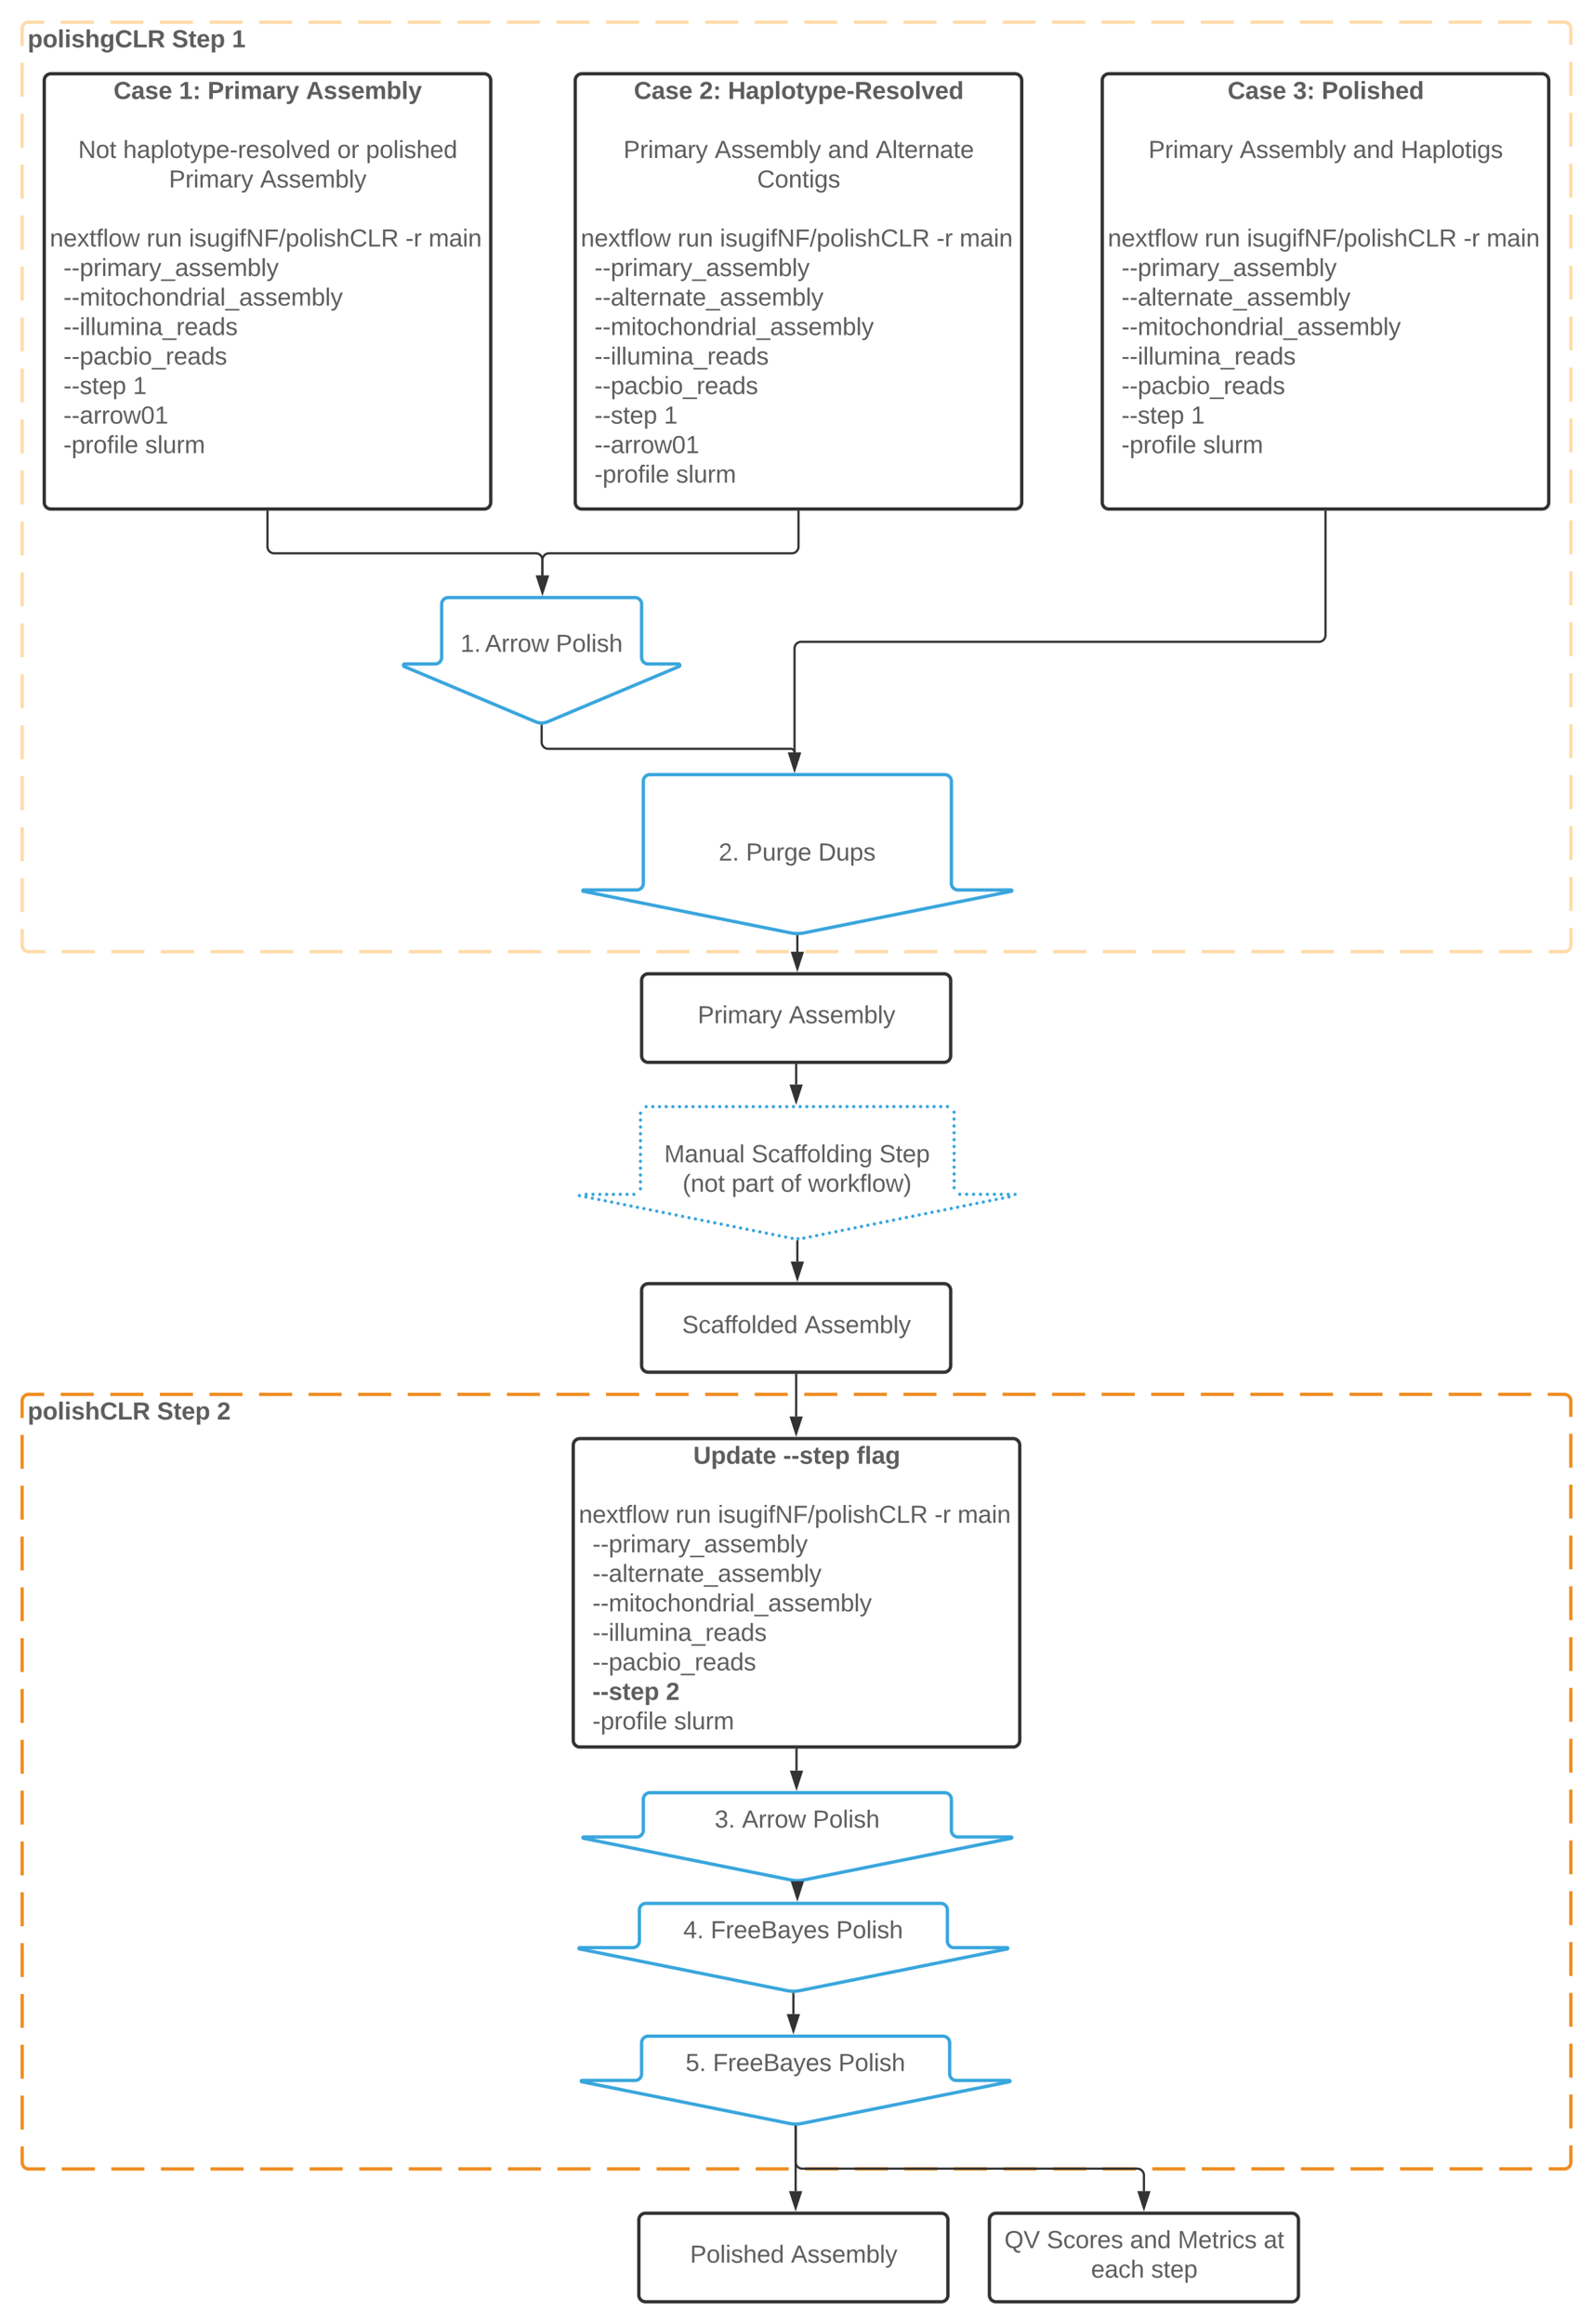 <svg xmlns="http://www.w3.org/2000/svg" xmlns:xlink="http://www.w3.org/1999/xlink" xmlns:lucid="lucid" width="1440" height="2100"><g transform="translate(320 -2960)" lucid:page-tab-id="0_0"><path d="M-300 2986a6 6 0 0 1 6-6h1388a6 6 0 0 1 6 6v828a6 6 0 0 1-6 6H-294a6 6 0 0 1-6-6z" fill-opacity="0"/><path d="M-265.07 2980.07h29.87m14.94 0h29.87m14.94 0h29.87m14.94 0h29.87m14.95 0h29.87m14.93 0h29.87m14.94 0h29.87m14.93 0l29.87-.02m14.94 0h29.87m14.93 0h29.87m14.94 0h29.87m14.93 0h29.87m14.93 0h29.87m14.94 0h29.86m14.93 0h29.86m14.94 0l29.87-.02m14.93 0h29.87m14.94 0h29.88m14.93 0h29.88m14.94 0h29.87m14.92 0h29.87m14.92 0h29.87m14.93 0h29.87m14.93 0h29.87m14.94 0l29.87-.02m14.94 0h29.87m14.95 0h29.87m14.93 0h29.87m14.94 0h29.87m14.93 0h29.87m14.94 0H1094l.94.07.9.22.88.35.8.5.72.6.6.72.5.8.37.88.23.9v15.36m0 15.36v30.7m0 15.35v30.72m0 15.35v30.7m0 15.35v30.7m.02 15.35v30.7m0 15.35v30.7m0 15.36v30.7m0 15.35v30.7m0 15.35v30.7m.02 15.35v30.7m0 15.35v30.7m0 15.36v30.7m0 15.35v30.7m0 15.34v30.7m.02 15.35v30.7m0 15.34v30.7m0 15.36v30.7m0 15.35V3814l-.07.94-.22.9-.35.88-.5.8-.6.72-.72.6-.8.5-.88.37-.9.23H1080m-14.93 0h-29.87m-14.94 0H990.4m-14.94 0H945.6m-14.94 0H900.8m-14.95 0h-29.87m-14.93 0h-29.87m-14.94 0h-29.87m-14.93 0l-29.87.02m-14.94 0h-29.87m-14.93 0h-29.87m-14.94 0h-29.87m-14.93 0h-29.87m-14.93 0h-29.87m-14.94 0h-29.86m-14.93 0h-29.86m-14.94 0l-29.87.02m-14.93 0h-29.87m-14.94 0H273.5m-14.93 0H228.7m-14.94 0H183.9m-14.92 0H139.1m-14.92 0H94.3m-14.93 0H49.5m-14.93 0H4.7m-14.94 0l-29.87.02m-14.94 0H-84.9m-14.95 0h-29.87m-14.93 0h-29.87m-14.94 0h-29.87m-14.93 0h-29.87m-14.94 0H-294l-.94-.07-.9-.22-.88-.35-.8-.5-.72-.6-.6-.72-.5-.8-.37-.88-.23-.9v-15.36m0-15.36v-30.7m0-15.35v-30.72m0-15.35v-30.7m0-15.35v-30.7m-.02-15.35v-30.7m0-15.35v-30.7m0-15.36v-30.7m0-15.35v-30.7m0-15.35v-30.7m-.02-15.35v-30.7m0-15.35v-30.7m0-15.36v-30.7m0-15.35v-30.7m0-15.34v-30.7m-.02-15.35v-30.7m0-15.34v-30.7m0-15.36v-30.7m0-15.35V2986l.07-.94.22-.9.35-.88.5-.8.6-.72.72-.6.8-.5.88-.37.9-.23H-280" stroke="#ffdba9" stroke-width="3" fill="none"/><use xlink:href="#a" transform="matrix(1,0,0,1,-295,2985) translate(0 17.778)"/><use xlink:href="#b" transform="matrix(1,0,0,1,-295,2985) translate(130.432 17.778)"/><use xlink:href="#c" transform="matrix(1,0,0,1,-295,2985) translate(184.63 17.778)"/><path d="M-280 3032.67a6 6 0 0 1 6-6h391.6a6 6 0 0 1 6 6V3414a6 6 0 0 1-6 6H-274a6 6 0 0 1-6-6z" stroke="#333" stroke-width="3" fill="#fff"/><use xlink:href="#d" transform="matrix(1,0,0,1,-275,3031.667) translate(57.617 17.778)"/><use xlink:href="#e" transform="matrix(1,0,0,1,-275,3031.667) translate(116.815 17.778)"/><use xlink:href="#f" transform="matrix(1,0,0,1,-275,3031.667) translate(142.679 17.778)"/><use xlink:href="#g" transform="matrix(1,0,0,1,-275,3031.667) translate(231.568 17.778)"/><use xlink:href="#h" transform="matrix(1,0,0,1,-275,3031.667) translate(197 44.444)"/><use xlink:href="#i" transform="matrix(1,0,0,1,-275,3031.667) translate(25.642 71.111)"/><use xlink:href="#j" transform="matrix(1,0,0,1,-275,3031.667) translate(66.321 71.111)"/><use xlink:href="#k" transform="matrix(1,0,0,1,-275,3031.667) translate(259.901 71.111)"/><use xlink:href="#l" transform="matrix(1,0,0,1,-275,3031.667) translate(285.765 71.111)"/><use xlink:href="#m" transform="matrix(1,0,0,1,-275,3031.667) translate(107.679 97.778)"/><use xlink:href="#n" transform="matrix(1,0,0,1,-275,3031.667) translate(190.148 97.778)"/><use xlink:href="#o" transform="matrix(1,0,0,1,-275,3031.667) translate(0 124.444)"/><use xlink:href="#p" transform="matrix(1,0,0,1,-275,3031.667) translate(0 151.111)"/><use xlink:href="#q" transform="matrix(1,0,0,1,-275,3031.667) translate(87.531 151.111)"/><use xlink:href="#r" transform="matrix(1,0,0,1,-275,3031.667) translate(125.741 151.111)"/><use xlink:href="#s" transform="matrix(1,0,0,1,-275,3031.667) translate(321.543 151.111)"/><use xlink:href="#t" transform="matrix(1,0,0,1,-275,3031.667) translate(342.407 151.111)"/><use xlink:href="#u" transform="matrix(1,0,0,1,-275,3031.667) translate(0 177.778)"/><use xlink:href="#v" transform="matrix(1,0,0,1,-275,3031.667) translate(12.346 177.778)"/><use xlink:href="#u" transform="matrix(1,0,0,1,-275,3031.667) translate(0 204.444)"/><use xlink:href="#w" transform="matrix(1,0,0,1,-275,3031.667) translate(12.346 204.444)"/><use xlink:href="#u" transform="matrix(1,0,0,1,-275,3031.667) translate(0 231.111)"/><use xlink:href="#x" transform="matrix(1,0,0,1,-275,3031.667) translate(12.346 231.111)"/><use xlink:href="#u" transform="matrix(1,0,0,1,-275,3031.667) translate(0 257.778)"/><use xlink:href="#y" transform="matrix(1,0,0,1,-275,3031.667) translate(12.346 257.778)"/><use xlink:href="#u" transform="matrix(1,0,0,1,-275,3031.667) translate(0 284.444)"/><use xlink:href="#z" transform="matrix(1,0,0,1,-275,3031.667) translate(12.346 284.444)"/><use xlink:href="#A" transform="matrix(1,0,0,1,-275,3031.667) translate(75.185 284.444)"/><use xlink:href="#B" transform="matrix(1,0,0,1,-275,3031.667) translate(0 311.111)"/><use xlink:href="#C" transform="matrix(1,0,0,1,-275,3031.667) translate(12.346 311.111)"/><use xlink:href="#u" transform="matrix(1,0,0,1,-275,3031.667) translate(0 337.778)"/><use xlink:href="#D" transform="matrix(1,0,0,1,-275,3031.667) translate(12.346 337.778)"/><use xlink:href="#E" transform="matrix(1,0,0,1,-275,3031.667) translate(86.173 337.778)"/><use xlink:href="#h" transform="matrix(1,0,0,1,-275,3031.667) translate(0 364.444)"/><use xlink:href="#F" transform="matrix(1,0,0,1,-275,3031.667) translate(0 391.111)"/><path d="M200 3032.67a6 6 0 0 1 6-6h391.6a6 6 0 0 1 6 6V3414a6 6 0 0 1-6 6H206a6 6 0 0 1-6-6z" stroke="#333" stroke-width="3" fill="#fff"/><use xlink:href="#d" transform="matrix(1,0,0,1,205,3031.667) translate(47.957 17.778)"/><use xlink:href="#G" transform="matrix(1,0,0,1,205,3031.667) translate(107.154 17.778)"/><use xlink:href="#H" transform="matrix(1,0,0,1,205,3031.667) translate(133.019 17.778)"/><use xlink:href="#I" transform="matrix(1,0,0,1,205,3031.667) translate(197 44.444)"/><use xlink:href="#J" transform="matrix(1,0,0,1,205,3031.667) translate(38.605 71.111)"/><use xlink:href="#K" transform="matrix(1,0,0,1,205,3031.667) translate(121.074 71.111)"/><use xlink:href="#L" transform="matrix(1,0,0,1,205,3031.667) translate(223.42 71.111)"/><use xlink:href="#M" transform="matrix(1,0,0,1,205,3031.667) translate(266.63 71.111)"/><use xlink:href="#N" transform="matrix(1,0,0,1,205,3031.667) translate(159.407 97.778)"/><use xlink:href="#o" transform="matrix(1,0,0,1,205,3031.667) translate(0 124.444)"/><use xlink:href="#p" transform="matrix(1,0,0,1,205,3031.667) translate(0 151.111)"/><use xlink:href="#q" transform="matrix(1,0,0,1,205,3031.667) translate(87.531 151.111)"/><use xlink:href="#r" transform="matrix(1,0,0,1,205,3031.667) translate(125.741 151.111)"/><use xlink:href="#s" transform="matrix(1,0,0,1,205,3031.667) translate(321.543 151.111)"/><use xlink:href="#t" transform="matrix(1,0,0,1,205,3031.667) translate(342.407 151.111)"/><use xlink:href="#u" transform="matrix(1,0,0,1,205,3031.667) translate(0 177.778)"/><use xlink:href="#v" transform="matrix(1,0,0,1,205,3031.667) translate(12.346 177.778)"/><use xlink:href="#u" transform="matrix(1,0,0,1,205,3031.667) translate(0 204.444)"/><use xlink:href="#O" transform="matrix(1,0,0,1,205,3031.667) translate(12.346 204.444)"/><use xlink:href="#u" transform="matrix(1,0,0,1,205,3031.667) translate(0 231.111)"/><use xlink:href="#P" transform="matrix(1,0,0,1,205,3031.667) translate(12.346 231.111)"/><use xlink:href="#u" transform="matrix(1,0,0,1,205,3031.667) translate(0 257.778)"/><use xlink:href="#Q" transform="matrix(1,0,0,1,205,3031.667) translate(12.346 257.778)"/><use xlink:href="#u" transform="matrix(1,0,0,1,205,3031.667) translate(0 284.444)"/><use xlink:href="#y" transform="matrix(1,0,0,1,205,3031.667) translate(12.346 284.444)"/><use xlink:href="#u" transform="matrix(1,0,0,1,205,3031.667) translate(0 311.111)"/><use xlink:href="#z" transform="matrix(1,0,0,1,205,3031.667) translate(12.346 311.111)"/><use xlink:href="#A" transform="matrix(1,0,0,1,205,3031.667) translate(75.185 311.111)"/><use xlink:href="#B" transform="matrix(1,0,0,1,205,3031.667) translate(0 337.778)"/><use xlink:href="#C" transform="matrix(1,0,0,1,205,3031.667) translate(12.346 337.778)"/><use xlink:href="#u" transform="matrix(1,0,0,1,205,3031.667) translate(0 364.444)"/><use xlink:href="#D" transform="matrix(1,0,0,1,205,3031.667) translate(12.346 364.444)"/><use xlink:href="#E" transform="matrix(1,0,0,1,205,3031.667) translate(86.173 364.444)"/><use xlink:href="#F" transform="matrix(1,0,0,1,205,3031.667) translate(0 391.111)"/><path d="M676.4 3032.67a6 6 0 0 1 6-6H1074a6 6 0 0 1 6 6V3414a6 6 0 0 1-6 6H682.4a6 6 0 0 1-6-6z" stroke="#333" stroke-width="3" fill="#fff"/><g><use xlink:href="#d" transform="matrix(1,0,0,1,681.406,3031.667) translate(108.265 17.778)"/><use xlink:href="#R" transform="matrix(1,0,0,1,681.406,3031.667) translate(167.463 17.778)"/><use xlink:href="#S" transform="matrix(1,0,0,1,681.406,3031.667) translate(193.327 17.778)"/><use xlink:href="#I" transform="matrix(1,0,0,1,681.406,3031.667) translate(197 44.444)"/><use xlink:href="#J" transform="matrix(1,0,0,1,681.406,3031.667) translate(36.784 71.111)"/><use xlink:href="#K" transform="matrix(1,0,0,1,681.406,3031.667) translate(119.253 71.111)"/><use xlink:href="#L" transform="matrix(1,0,0,1,681.406,3031.667) translate(221.599 71.111)"/><use xlink:href="#T" transform="matrix(1,0,0,1,681.406,3031.667) translate(264.809 71.111)"/><use xlink:href="#h" transform="matrix(1,0,0,1,681.406,3031.667) translate(197 97.778)"/><use xlink:href="#U" transform="matrix(1,0,0,1,681.406,3031.667) translate(197 124.444)"/><use xlink:href="#p" transform="matrix(1,0,0,1,681.406,3031.667) translate(0 151.111)"/><use xlink:href="#q" transform="matrix(1,0,0,1,681.406,3031.667) translate(87.531 151.111)"/><use xlink:href="#r" transform="matrix(1,0,0,1,681.406,3031.667) translate(125.741 151.111)"/><use xlink:href="#s" transform="matrix(1,0,0,1,681.406,3031.667) translate(321.543 151.111)"/><use xlink:href="#t" transform="matrix(1,0,0,1,681.406,3031.667) translate(342.407 151.111)"/><use xlink:href="#u" transform="matrix(1,0,0,1,681.406,3031.667) translate(0 177.778)"/><use xlink:href="#v" transform="matrix(1,0,0,1,681.406,3031.667) translate(12.346 177.778)"/><use xlink:href="#u" transform="matrix(1,0,0,1,681.406,3031.667) translate(0 204.444)"/><use xlink:href="#O" transform="matrix(1,0,0,1,681.406,3031.667) translate(12.346 204.444)"/><use xlink:href="#u" transform="matrix(1,0,0,1,681.406,3031.667) translate(0 231.111)"/><use xlink:href="#P" transform="matrix(1,0,0,1,681.406,3031.667) translate(12.346 231.111)"/><use xlink:href="#u" transform="matrix(1,0,0,1,681.406,3031.667) translate(0 257.778)"/><use xlink:href="#Q" transform="matrix(1,0,0,1,681.406,3031.667) translate(12.346 257.778)"/><use xlink:href="#u" transform="matrix(1,0,0,1,681.406,3031.667) translate(0 284.444)"/><use xlink:href="#y" transform="matrix(1,0,0,1,681.406,3031.667) translate(12.346 284.444)"/><use xlink:href="#u" transform="matrix(1,0,0,1,681.406,3031.667) translate(0 311.111)"/><use xlink:href="#z" transform="matrix(1,0,0,1,681.406,3031.667) translate(12.346 311.111)"/><use xlink:href="#V" transform="matrix(1,0,0,1,681.406,3031.667) translate(75.185 311.111)"/><use xlink:href="#u" transform="matrix(1,0,0,1,681.406,3031.667) translate(0 337.778)"/><use xlink:href="#D" transform="matrix(1,0,0,1,681.406,3031.667) translate(12.346 337.778)"/><use xlink:href="#W" transform="matrix(1,0,0,1,681.406,3031.667) translate(86.173 337.778)"/></g><path d="M260 3846a6 6 0 0 1 6-6h267.38a6 6 0 0 1 6 6v68a6 6 0 0 1-6 6H266a6 6 0 0 1-6-6z" stroke="#333" stroke-width="3" fill="#fff"/><g><use xlink:href="#X" transform="matrix(1,0,0,1,265,3845) translate(45.679 39.653)"/><use xlink:href="#Y" transform="matrix(1,0,0,1,265,3845) translate(128.148 39.653)"/></g><path d="M260 4126a6 6 0 0 1 6-6h267.38a6 6 0 0 1 6 6v68a6 6 0 0 1-6 6H266a6 6 0 0 1-6-6z" stroke="#333" stroke-width="3" fill="#fff"/><g><use xlink:href="#Z" transform="matrix(1,0,0,1,265,4125) translate(31.605 39.653)"/><use xlink:href="#Y" transform="matrix(1,0,0,1,265,4125) translate(142.222 39.653)"/></g><path d="M-300 4226a6 6 0 0 1 6-6h1388a6 6 0 0 1 6 6v688a6 6 0 0 1-6 6H-294a6 6 0 0 1-6-6z" fill-opacity="0"/><path d="M-265.07 4220.07h29.87m14.94 0h29.87m14.94 0h29.87m14.94 0h29.87m14.95 0h29.87m14.93 0h29.87m14.94 0h29.87m14.93 0l29.87-.02m14.94 0h29.87m14.93 0h29.87m14.94 0h29.87m14.93 0h29.87m14.93 0h29.87m14.94 0h29.86m14.93 0h29.86m14.94 0l29.87-.02m14.93 0h29.87m14.94 0h29.88m14.93 0h29.88m14.94 0h29.87m14.92 0h29.87m14.92 0h29.87m14.93 0h29.87m14.93 0h29.87m14.94 0l29.87-.02m14.94 0h29.87m14.95 0h29.87m14.93 0h29.87m14.94 0h29.87m14.93 0h29.87m14.94 0H1094l.94.07.9.22.88.35.8.5.72.6.6.72.5.8.37.88.23.9v15.32m0 15.3v30.63m0 15.3v30.63m0 15.3v30.63m0 15.3l.02 30.63m0 15.3v30.62m0 15.3v30.63m0 15.3v30.63m0 15.3l.02 30.63m0 15.3v30.63m0 15.3v30.63m0 15.3v30.63m0 15.3l.02 30.62m0 15.3v30.63m0 15.3v30.63m0 15.3V4914l-.07.94-.22.9-.35.88-.5.8-.6.72-.72.6-.8.5-.88.37-.9.23H1080m-14.93 0h-29.87m-14.94 0H990.4m-14.94 0H945.6m-14.94 0H900.8m-14.95 0h-29.87m-14.93 0h-29.87m-14.94 0h-29.87m-14.93 0l-29.87.02m-14.94 0h-29.87m-14.93 0h-29.87m-14.94 0h-29.87m-14.93 0h-29.87m-14.93 0h-29.87m-14.94 0h-29.86m-14.93 0h-29.86m-14.94 0l-29.87.02m-14.93 0h-29.87m-14.94 0H273.5m-14.93 0H228.7m-14.94 0H183.9m-14.92 0H139.1m-14.92 0H94.3m-14.93 0H49.5m-14.93 0H4.7m-14.94 0l-29.87.02m-14.94 0H-84.9m-14.95 0h-29.87m-14.93 0h-29.87m-14.94 0h-29.87m-14.93 0h-29.87m-14.94 0H-294l-.94-.07-.9-.22-.88-.35-.8-.5-.72-.6-.6-.72-.5-.8-.37-.88-.23-.9v-15.32m0-15.3v-30.63m0-15.3v-30.63m0-15.3v-30.63m0-15.3l-.02-30.63m0-15.3v-30.62m0-15.3v-30.63m0-15.3v-30.63m0-15.3l-.02-30.63m0-15.3v-30.63m0-15.3v-30.63m0-15.3v-30.63m0-15.3l-.02-30.62m0-15.3v-30.63m0-15.3v-30.63m0-15.3V4226l.07-.94.22-.9.35-.88.5-.8.6-.72.72-.6.8-.5.88-.37.9-.23H-280" stroke="#ef8d22" stroke-width="3" fill="none"/><g><use xlink:href="#aa" transform="matrix(1,0,0,1,-295,4225) translate(0 17.778)"/><use xlink:href="#b" transform="matrix(1,0,0,1,-295,4225) translate(116.914 17.778)"/><use xlink:href="#ab" transform="matrix(1,0,0,1,-295,4225) translate(171.111 17.778)"/></g><path d="M257.5 4966a6 6 0 0 1 6-6h267.38a6 6 0 0 1 6 6v68a6 6 0 0 1-6 6H263.5a6 6 0 0 1-6-6z" stroke="#333" stroke-width="3" fill="#fff"/><g><use xlink:href="#ac" transform="matrix(1,0,0,1,262.5,4965) translate(41.296 39.653)"/><use xlink:href="#Y" transform="matrix(1,0,0,1,262.5,4965) translate(132.531 39.653)"/></g><g><path d="M254 3500a6 6 0 0 1 6 6v48a6 6 0 0 0 6 6h27.25a1.2 1.2 0 0 1 .47 2.33l-118.56 49.87a14.26 14.26 0 0 1-11.07 0l-118.57-49.87A1.2 1.2 0 0 1 46 3560h27.25a6 6 0 0 0 6-6v-48a6 6 0 0 1 6-6z" stroke="#3aa6dd" stroke-width="3" fill="#fff"/></g><g><use xlink:href="#ad" transform="matrix(1,-2.4492935982947064e-16,2.4492935982947064e-16,1,45,3505) translate(51.203 44.028)"/><use xlink:href="#ae" transform="matrix(1,-2.4492935982947064e-16,2.4492935982947064e-16,1,45,3505) translate(73.425 44.028)"/><use xlink:href="#af" transform="matrix(1,-2.4492935982947064e-16,2.4492935982947064e-16,1,45,3505) translate(137.437 44.028)"/><use xlink:href="#F" transform="matrix(1,-2.4492935982947064e-16,2.4492935982947064e-16,1,45,3505) translate(124.505 70.694)"/></g><path d="M-78.2 3422.46V3454a6 6 0 0 0 6 6h236.54a6 6 0 0 1 6 6v14.03" stroke="#333" stroke-width="2" fill="none"/><path d="M-77.2 3422.5h-2v-1.04h2z" stroke="#333" stroke-width=".05" fill="#333"/><path d="M170.34 3495.3l-4.63-14.27H175z" stroke="#333" stroke-width="2" fill="#333"/><path d="M401.8 3422.46V3454a6 6 0 0 1-6 6H176.34a6 6 0 0 0-6 6v14.03" stroke="#333" stroke-width="2" fill="none"/><path d="M402.8 3422.5h-2v-1.04h2z" stroke="#333" stroke-width=".05" fill="#333"/><path d="M170.34 3495.3l-4.63-14.27H175z" stroke="#333" stroke-width="2" fill="#333"/><g><path d="M534 3660a6 6 0 0 1 6 6v92.23a6 6 0 0 0 6 6h48a.6.6 0 0 1 .12 1.2l-187.46 37.62a29.88 29.88 0 0 1-11.76 0l-187.45-37.63a.6.6 0 0 1 .1-1.2h48a6 6 0 0 0 6-6V3666a6 6 0 0 1 6-6z" stroke="#3aa6dd" stroke-width="3" fill="#fff"/></g><g><use xlink:href="#ag" transform="matrix(1,-2.4492935982947064e-16,2.4492935982947064e-16,1,206.562,3665) translate(123.079 72.622)"/><use xlink:href="#ah" transform="matrix(1,-2.4492935982947064e-16,2.4492935982947064e-16,1,206.562,3665) translate(147.77 72.622)"/><use xlink:href="#ai" transform="matrix(1,-2.4492935982947064e-16,2.4492935982947064e-16,1,206.562,3665) translate(213.141 72.622)"/></g><path d="M169.63 3615.82v14.86a6 6 0 0 0 6 6h219.24a3.36 3.36 0 0 1 3.36 3.36" stroke="#333" stroke-width="2" fill="none"/><path d="M169.63 3614.82l1-.04v1.07h-2v-1.07z" stroke="#333" stroke-width=".05" fill="#333"/><path d="M398.23 3655.3l-4.64-14.26h9.26z" stroke="#333" stroke-width="2" fill="#333"/><path d="M878.2 3422.46V3534a6 6 0 0 1-6 6H404.23a6 6 0 0 0-6 6v94.04" stroke="#333" stroke-width="2" fill="none"/><path d="M879.2 3422.5h-2v-1.04h2z" stroke="#333" stroke-width=".05" fill="#333"/><path d="M398.23 3655.3l-4.64-14.26h9.26z" stroke="#333" stroke-width="2" fill="#333"/><path d="M400.78 3806.14v13.9" stroke="#333" stroke-width="2" fill="none"/><path d="M400.78 3805.14l1-.02v1.04h-2v-1.04z" stroke="#333" stroke-width=".05" fill="#333"/><path d="M400.78 3835.3l-4.63-14.27h9.27z" stroke="#333" stroke-width="2" fill="#333"/><g><path d="M536.5 3960a6 6 0 0 1 6 6v67.28a6 6 0 0 0 6 6h49.1a.6.6 0 0 1 .1 1.18l-191.04 38.36a29.88 29.88 0 0 1-11.76 0l-191.05-38.36a.6.6 0 0 1 .12-1.18h49.08a6 6 0 0 0 6-6V3966a6 6 0 0 1 6-6z" fill="#fff"/><path d="M536.5 3961.5c-.82 0-1.5-.67-1.5-1.5s.68-1.5 1.5-1.5c.84 0 1.5.67 1.5 1.5s-.66 1.5-1.5 1.5zm5.94 5.06c-.83 0-1.5-.67-1.5-1.5s.67-1.5 1.5-1.5 1.5.67 1.5 1.5-.67 1.5-1.5 1.5zm0 6.2c-.82 0-1.5-.67-1.5-1.5s.68-1.5 1.5-1.5c.83 0 1.5.67 1.5 1.5s-.67 1.5-1.5 1.5zm0 6.2c-.82 0-1.5-.67-1.5-1.5 0-.82.68-1.5 1.5-1.5.84 0 1.5.68 1.5 1.5 0 .83-.66 1.5-1.5 1.5zm.02 6.2c-.83 0-1.5-.67-1.5-1.5 0-.82.67-1.5 1.5-1.5s1.5.68 1.5 1.5c0 .83-.67 1.5-1.5 1.5zm0 6.2c-.82 0-1.5-.66-1.5-1.5 0-.82.68-1.5 1.5-1.5.83 0 1.5.68 1.5 1.5 0 .84-.67 1.5-1.5 1.5zm0 6.2c-.82 0-1.5-.66-1.5-1.5 0-.82.68-1.5 1.5-1.5.84 0 1.5.68 1.5 1.5 0 .84-.66 1.5-1.5 1.5zm.02 6.2c-.83 0-1.5-.66-1.5-1.5 0-.82.67-1.5 1.5-1.5s1.5.68 1.5 1.5c0 .84-.67 1.5-1.5 1.5zm0 6.2c-.82 0-1.5-.66-1.5-1.5 0-.82.68-1.5 1.5-1.5.83 0 1.5.68 1.5 1.5 0 .84-.67 1.5-1.5 1.5zm0 6.2c-.82 0-1.5-.66-1.5-1.5 0-.8.68-1.5 1.5-1.5.84 0 1.5.7 1.5 1.5 0 .84-.66 1.5-1.5 1.5zm.02 6.22c-.83 0-1.5-.68-1.5-1.5 0-.83.67-1.5 1.5-1.5s1.5.67 1.5 1.5c0 .82-.67 1.5-1.5 1.5zm0 6.2c-.82 0-1.5-.67-1.5-1.5s.68-1.5 1.5-1.5c.83 0 1.5.67 1.5 1.5s-.67 1.5-1.5 1.5zm0 6.2c-.82 0-1.5-.67-1.5-1.5s.68-1.5 1.5-1.5c.84 0 1.5.67 1.5 1.5s-.66 1.5-1.5 1.5zm5.07 5.92c-.83 0-1.5-.67-1.5-1.5 0-.82.67-1.5 1.5-1.5s1.5.68 1.5 1.5c0 .83-.67 1.5-1.5 1.5zm6.26 0c-.83 0-1.5-.66-1.5-1.5 0-.8.67-1.5 1.5-1.5.82 0 1.5.7 1.5 1.5 0 .84-.68 1.5-1.5 1.5zm6.25.02c-.83 0-1.5-.67-1.5-1.5s.67-1.5 1.5-1.5 1.5.67 1.5 1.5-.67 1.5-1.5 1.5zm6.25 0c-.83 0-1.5-.66-1.5-1.5 0-.82.67-1.5 1.5-1.5s1.5.68 1.5 1.5c0 .84-.67 1.5-1.5 1.5zm6.25.02c-.83 0-1.5-.67-1.5-1.5s.67-1.5 1.5-1.5 1.5.67 1.5 1.5-.67 1.5-1.5 1.5zm6.26 0c-.83 0-1.5-.66-1.5-1.5 0-.82.67-1.5 1.5-1.5.82 0 1.5.68 1.5 1.5 0 .84-.68 1.5-1.5 1.5zm6.25.02c-.84 0-1.5-.67-1.5-1.5s.66-1.5 1.5-1.5c.82 0 1.5.67 1.5 1.5s-.68 1.5-1.5 1.5zm6.24 0c-.83 0-1.5-.66-1.5-1.5 0-.82.67-1.5 1.5-1.5s1.5.68 1.5 1.5c0 .84-.67 1.5-1.5 1.5zm6.25.02c-.83 0-1.5-.67-1.5-1.5s.67-1.5 1.5-1.5c.82 0 1.5.67 1.5 1.5s-.68 1.5-1.5 1.5zm-5.52 2.28c-.83 0-1.5-.67-1.5-1.5 0-.82.67-1.5 1.5-1.5s1.5.68 1.5 1.5c0 .83-.67 1.5-1.5 1.5zm-5.8 1.17c-.82 0-1.5-.67-1.5-1.5s.68-1.5 1.5-1.5c.84 0 1.5.67 1.5 1.5s-.66 1.5-1.5 1.5zm-5.8 1.16c-.82 0-1.5-.68-1.5-1.5 0-.84.68-1.5 1.5-1.5.84 0 1.5.66 1.5 1.5 0 .82-.66 1.5-1.5 1.5zm-5.78 1.16c-.83 0-1.5-.67-1.5-1.5s.67-1.5 1.5-1.5 1.5.67 1.5 1.5-.67 1.5-1.5 1.5zm-5.8 1.16c-.82 0-1.5-.67-1.5-1.5s.68-1.5 1.5-1.5c.83 0 1.5.67 1.5 1.5s-.67 1.5-1.5 1.5zm-5.8 1.17c-.82 0-1.5-.7-1.5-1.5 0-.84.68-1.5 1.5-1.5.84 0 1.5.66 1.5 1.5 0 .8-.66 1.5-1.5 1.5zm-5.78 1.15c-.83 0-1.5-.67-1.5-1.5s.67-1.5 1.5-1.5c.82 0 1.5.67 1.5 1.5s-.68 1.5-1.5 1.5zm-5.8 1.16c-.83 0-1.5-.66-1.5-1.5 0-.8.67-1.5 1.5-1.5s1.5.7 1.5 1.5c0 .84-.67 1.5-1.5 1.5zm-5.8 1.18c-.82 0-1.5-.67-1.5-1.5s.68-1.5 1.5-1.5c.84 0 1.5.67 1.5 1.5s-.66 1.5-1.5 1.5zm-5.8 1.16c-.82 0-1.5-.67-1.5-1.5s.68-1.5 1.5-1.5c.84 0 1.5.67 1.5 1.5s-.66 1.5-1.5 1.5zm-5.78 1.17c-.83 0-1.5-.67-1.5-1.5 0-.82.67-1.5 1.5-1.5s1.5.68 1.5 1.5c0 .83-.67 1.5-1.5 1.5zm-5.8 1.17c-.82 0-1.5-.67-1.5-1.5s.68-1.5 1.5-1.5c.83 0 1.5.67 1.5 1.5s-.67 1.5-1.5 1.5zm-5.8 1.16c-.82 0-1.5-.67-1.5-1.5 0-.82.68-1.5 1.5-1.5.84 0 1.5.68 1.5 1.5 0 .83-.66 1.5-1.5 1.5zm-5.78 1.17c-.83 0-1.5-.67-1.5-1.5s.67-1.5 1.5-1.5c.82 0 1.5.67 1.5 1.5s-.68 1.5-1.5 1.5zm-5.8 1.16c-.83 0-1.5-.67-1.5-1.5s.67-1.5 1.5-1.5 1.5.67 1.5 1.5-.67 1.5-1.5 1.5zm-5.8 1.17c-.82 0-1.5-.67-1.5-1.5s.68-1.5 1.5-1.5c.84 0 1.5.67 1.5 1.5s-.66 1.5-1.5 1.5zm-5.8 1.16c-.82 0-1.5-.68-1.5-1.5 0-.84.68-1.5 1.5-1.5.84 0 1.5.66 1.5 1.5 0 .82-.66 1.5-1.5 1.5zm-5.78 1.16c-.83 0-1.5-.68-1.5-1.5 0-.83.67-1.5 1.5-1.5s1.5.67 1.5 1.5c0 .82-.67 1.5-1.5 1.5zm-5.8 1.16c-.82 0-1.5-.67-1.5-1.5s.68-1.5 1.5-1.5c.83 0 1.5.67 1.5 1.5s-.67 1.5-1.5 1.5zm-5.8 1.16c-.82 0-1.5-.67-1.5-1.5 0-.82.68-1.5 1.5-1.5.84 0 1.5.68 1.5 1.5 0 .83-.66 1.5-1.5 1.5zm-5.78 1.17c-.83 0-1.5-.67-1.5-1.5s.67-1.5 1.5-1.5c.82 0 1.5.67 1.5 1.5s-.68 1.5-1.5 1.5zm-5.8 1.16c-.83 0-1.5-.66-1.5-1.5 0-.82.67-1.5 1.5-1.5s1.5.68 1.5 1.5c0 .84-.67 1.5-1.5 1.5zm-5.8 1.18c-.82 0-1.5-.67-1.5-1.5s.68-1.5 1.5-1.5c.84 0 1.5.67 1.5 1.5s-.66 1.5-1.5 1.5zm-5.8 1.16c-.82 0-1.5-.67-1.5-1.5s.68-1.5 1.5-1.5c.84 0 1.5.67 1.5 1.5s-.66 1.5-1.5 1.5zm-5.78 1.17c-.83 0-1.5-.67-1.5-1.5 0-.82.67-1.5 1.5-1.5s1.5.68 1.5 1.5c0 .83-.67 1.5-1.5 1.5zm-5.8 1.17c-.82 0-1.5-.67-1.5-1.5s.68-1.5 1.5-1.5c.83 0 1.5.67 1.5 1.5s-.67 1.5-1.5 1.5zm-5.8 1.16c-.82 0-1.5-.67-1.5-1.5 0-.82.68-1.5 1.5-1.5.84 0 1.5.68 1.5 1.5 0 .83-.66 1.5-1.5 1.5zm-5.78 1.17c-.83 0-1.5-.67-1.5-1.5s.67-1.5 1.5-1.5c.82 0 1.5.67 1.5 1.5s-.68 1.5-1.5 1.5zm-5.8 1.16c-.83 0-1.5-.67-1.5-1.5s.67-1.5 1.5-1.5 1.5.67 1.5 1.5-.67 1.5-1.5 1.5zm-5.8 1.17c-.82 0-1.5-.68-1.5-1.5 0-.83.68-1.5 1.5-1.5.84 0 1.5.67 1.5 1.5 0 .82-.66 1.5-1.5 1.5zm-5.8 1.16c-.82 0-1.5-.68-1.5-1.5 0-.84.68-1.5 1.5-1.5.84 0 1.5.66 1.5 1.5 0 .82-.66 1.5-1.5 1.5zm-5.78 1.15c-.83 0-1.5-.67-1.5-1.5 0-.82.67-1.5 1.5-1.5s1.5.68 1.5 1.5c0 .83-.67 1.5-1.5 1.5zm-5.8 1.17c-.82 0-1.5-.67-1.5-1.5s.68-1.5 1.5-1.5c.83 0 1.5.67 1.5 1.5s-.67 1.5-1.5 1.5zm-5.3.57c-.82 0-1.5-.68-1.5-1.5 0-.84.68-1.5 1.5-1.5.84 0 1.5.66 1.5 1.5 0 .82-.66 1.5-1.5 1.5zm-5.3-.37c-.82 0-1.5-.67-1.5-1.5s.68-1.5 1.5-1.5c.83 0 1.5.67 1.5 1.5s-.67 1.5-1.5 1.5zm-5.82-1.17c-.83 0-1.5-.67-1.5-1.5s.67-1.5 1.5-1.5 1.5.67 1.5 1.5-.67 1.5-1.5 1.5zm-5.83-1.17c-.8 0-1.5-.68-1.5-1.5 0-.84.7-1.5 1.5-1.5.84 0 1.5.66 1.5 1.5 0 .82-.66 1.5-1.5 1.5zm-5.8-1.18c-.84 0-1.5-.67-1.5-1.5s.66-1.5 1.5-1.5c.82 0 1.5.67 1.5 1.5s-.68 1.5-1.5 1.5zm-5.83-1.17c-.83 0-1.5-.67-1.5-1.5 0-.82.67-1.5 1.5-1.5.82 0 1.5.68 1.5 1.5 0 .83-.68 1.5-1.5 1.5zm-5.83-1.16c-.83 0-1.5-.7-1.5-1.5 0-.84.67-1.5 1.5-1.5s1.5.66 1.5 1.5c0 .8-.67 1.5-1.5 1.5zm-5.82-1.18c-.83 0-1.5-.68-1.5-1.5 0-.83.67-1.5 1.5-1.5.82 0 1.5.67 1.5 1.5 0 .82-.68 1.5-1.5 1.5zm-5.83-1.17c-.84 0-1.5-.67-1.5-1.5s.66-1.5 1.5-1.5c.82 0 1.5.67 1.5 1.5s-.68 1.5-1.5 1.5zm-5.83-1.17c-.83 0-1.5-.67-1.5-1.5s.67-1.5 1.5-1.5 1.5.67 1.5 1.5-.67 1.5-1.5 1.5zm-5.83-1.17c-.83 0-1.5-.66-1.5-1.5 0-.82.67-1.5 1.5-1.5s1.5.68 1.5 1.5c0 .84-.67 1.5-1.5 1.5zm-5.82-1.16c-.83 0-1.5-.67-1.5-1.5s.67-1.5 1.5-1.5 1.5.67 1.5 1.5-.67 1.5-1.5 1.5zm-5.83-1.17c-.84 0-1.5-.67-1.5-1.5s.66-1.5 1.5-1.5c.82 0 1.5.67 1.5 1.5s-.68 1.5-1.5 1.5zm-5.83-1.17c-.83 0-1.5-.67-1.5-1.5 0-.82.67-1.5 1.5-1.5s1.5.68 1.5 1.5c0 .83-.67 1.5-1.5 1.5zm-5.83-1.17c-.82 0-1.5-.67-1.5-1.5 0-.82.68-1.5 1.5-1.5.83 0 1.5.68 1.5 1.5 0 .83-.67 1.5-1.5 1.5zm-5.82-1.16c-.83 0-1.5-.68-1.5-1.5 0-.83.67-1.5 1.5-1.5s1.5.67 1.5 1.5c0 .82-.67 1.5-1.5 1.5zm-5.83-1.17c-.83 0-1.5-.67-1.5-1.5s.67-1.5 1.5-1.5c.82 0 1.5.67 1.5 1.5s-.68 1.5-1.5 1.5zm-5.83-1.17c-.83 0-1.5-.67-1.5-1.5s.67-1.5 1.5-1.5 1.5.67 1.5 1.5-.67 1.5-1.5 1.5zm-5.82-1.17c-.83 0-1.5-.67-1.5-1.5s.67-1.5 1.5-1.5c.82 0 1.5.67 1.5 1.5s-.68 1.5-1.5 1.5zm-5.83-1.17c-.83 0-1.5-.68-1.5-1.5 0-.84.67-1.5 1.5-1.5s1.5.66 1.5 1.5c0 .82-.67 1.5-1.5 1.5zm-5.82-1.18c-.83 0-1.5-.67-1.5-1.5s.67-1.5 1.5-1.5c.82 0 1.5.67 1.5 1.5s-.68 1.5-1.5 1.5zm-5.83-1.17c-.83 0-1.5-.67-1.5-1.5 0-.82.67-1.5 1.5-1.5s1.5.68 1.5 1.5c0 .83-.67 1.5-1.5 1.5zm-5.82-1.17c-.83 0-1.5-.67-1.5-1.5 0-.82.67-1.5 1.5-1.5s1.5.68 1.5 1.5c0 .83-.67 1.5-1.5 1.5zm-5.83-1.16c-.83 0-1.5-.68-1.5-1.5 0-.83.67-1.5 1.5-1.5s1.5.67 1.5 1.5c0 .82-.67 1.5-1.5 1.5zm-5.82-1.17c-.83 0-1.5-.67-1.5-1.5s.67-1.5 1.5-1.5 1.5.67 1.5 1.5-.67 1.5-1.5 1.5zm-5.83-1.17c-.83 0-1.5-.67-1.5-1.5s.67-1.5 1.5-1.5 1.5.67 1.5 1.5-.67 1.5-1.5 1.5zm-5.82-1.17c-.83 0-1.5-.66-1.5-1.5 0-.82.67-1.5 1.5-1.5s1.5.68 1.5 1.5c0 .84-.67 1.5-1.5 1.5zm-5.83-1.16c-.82 0-1.5-.67-1.5-1.5s.68-1.5 1.5-1.5c.83 0 1.5.67 1.5 1.5s-.67 1.5-1.5 1.5zm-5.82-1.17c-.83 0-1.5-.67-1.5-1.5s.67-1.5 1.5-1.5 1.5.67 1.5 1.5-.67 1.5-1.5 1.5zm-5.83-1.17c-.82 0-1.5-.67-1.5-1.5s.68-1.5 1.5-1.5c.83 0 1.5.67 1.5 1.5s-.67 1.5-1.5 1.5zm-5.82-1.17c-.83 0-1.5-.67-1.5-1.5 0-.82.67-1.5 1.5-1.5s1.5.68 1.5 1.5c0 .83-.67 1.5-1.5 1.5zm-5.82-1.16c-.83 0-1.5-.68-1.5-1.5 0-.83.67-1.5 1.5-1.5.82 0 1.5.67 1.5 1.5 0 .82-.68 1.5-1.5 1.5zm-5.83-1.17c-.83 0-1.5-.67-1.5-1.5s.67-1.5 1.5-1.5 1.5.67 1.5 1.5-.67 1.5-1.5 1.5zm-5.82-1.17c-.83 0-1.5-.67-1.5-1.5s.67-1.5 1.5-1.5c.82 0 1.5.67 1.5 1.5s-.68 1.5-1.5 1.5zm-5.83-1.17c-.83 0-1.5-.67-1.5-1.5s.67-1.5 1.5-1.5 1.5.67 1.5 1.5-.67 1.5-1.5 1.5zm6.1-1.16c-.83 0-1.5-.67-1.5-1.5s.67-1.5 1.5-1.5 1.5.67 1.5 1.5-.67 1.5-1.5 1.5zm6.16 0c-.82 0-1.5-.67-1.5-1.5s.68-1.5 1.5-1.5c.84 0 1.5.67 1.5 1.5s-.66 1.5-1.5 1.5zm6.17 0c-.83 0-1.5-.68-1.5-1.5 0-.83.67-1.5 1.5-1.5.82 0 1.5.67 1.5 1.5 0 .82-.68 1.5-1.5 1.5zm6.15 0c-.82 0-1.5-.68-1.5-1.5 0-.84.68-1.5 1.5-1.5.83 0 1.5.66 1.5 1.5 0 .82-.67 1.5-1.5 1.5zm6.16 0c-.83 0-1.5-.68-1.5-1.5 0-.84.67-1.5 1.5-1.5s1.5.66 1.5 1.5c0 .82-.67 1.5-1.5 1.5zm6.16-.02c-.83 0-1.5-.67-1.5-1.5 0-.82.67-1.5 1.5-1.5s1.5.68 1.5 1.5c0 .83-.67 1.5-1.5 1.5zm6.15 0c-.83 0-1.5-.67-1.5-1.5s.67-1.5 1.5-1.5c.82 0 1.5.67 1.5 1.5s-.68 1.5-1.5 1.5zm6.15 0c-.83 0-1.5-.67-1.5-1.5s.67-1.5 1.5-1.5 1.5.67 1.5 1.5-.67 1.5-1.5 1.5zm5.93-5.06c-.83 0-1.5-.67-1.5-1.5s.67-1.5 1.5-1.5 1.5.67 1.5 1.5-.67 1.5-1.5 1.5zm0-6.2c-.82 0-1.5-.68-1.5-1.5 0-.83.68-1.5 1.5-1.5.83 0 1.5.67 1.5 1.5 0 .82-.67 1.5-1.5 1.5zm0-6.2c-.82 0-1.5-.68-1.5-1.5 0-.83.68-1.5 1.5-1.5.84 0 1.5.67 1.5 1.5 0 .82-.66 1.5-1.5 1.5zm.02-6.2c-.83 0-1.5-.68-1.5-1.5 0-.84.67-1.5 1.5-1.5s1.5.66 1.5 1.5c0 .82-.67 1.5-1.5 1.5zm0-6.2c-.82 0-1.5-.68-1.5-1.5 0-.84.68-1.5 1.5-1.5.83 0 1.5.66 1.5 1.5 0 .82-.67 1.5-1.5 1.5zm0-6.2c-.82 0-1.5-.68-1.5-1.5 0-.84.68-1.5 1.5-1.5.84 0 1.5.66 1.5 1.5 0 .82-.66 1.5-1.5 1.5zm.02-6.2c-.83 0-1.5-.68-1.5-1.5 0-.84.67-1.5 1.5-1.5s1.5.66 1.5 1.5c0 .82-.67 1.5-1.5 1.5zm0-6.2c-.82 0-1.5-.7-1.5-1.5 0-.84.68-1.5 1.5-1.5.83 0 1.5.66 1.5 1.5 0 .8-.67 1.5-1.5 1.5zm0-6.22c-.82 0-1.5-.67-1.5-1.5 0-.82.68-1.5 1.5-1.5.84 0 1.5.68 1.5 1.5 0 .83-.66 1.5-1.5 1.5zm.02-6.2c-.83 0-1.5-.67-1.5-1.5s.67-1.5 1.5-1.5 1.5.67 1.5 1.5-.67 1.5-1.5 1.5zm0-6.2c-.82 0-1.5-.67-1.5-1.5s.68-1.5 1.5-1.5c.83 0 1.5.67 1.5 1.5s-.67 1.5-1.5 1.5zm0-6.2c-.82 0-1.5-.67-1.5-1.5s.68-1.5 1.5-1.5c.84 0 1.5.67 1.5 1.5s-.66 1.5-1.5 1.5zm5.07-5.93c-.82 0-1.5-.67-1.5-1.5 0-.82.68-1.5 1.5-1.5.84 0 1.5.68 1.5 1.5 0 .83-.66 1.5-1.5 1.5zm6.07 0c-.83 0-1.5-.67-1.5-1.5s.67-1.5 1.5-1.5c.82 0 1.5.67 1.5 1.5s-.68 1.5-1.5 1.5zm6.05 0c-.83 0-1.5-.67-1.5-1.5s.67-1.5 1.5-1.5 1.5.67 1.5 1.5-.67 1.5-1.5 1.5zm6.05 0c-.83 0-1.5-.67-1.5-1.5s.67-1.5 1.5-1.5 1.5.67 1.5 1.5-.67 1.5-1.5 1.5zm6.06 0c-.83 0-1.5-.67-1.5-1.5s.67-1.5 1.5-1.5c.82 0 1.5.67 1.5 1.5s-.68 1.5-1.5 1.5zm6.05 0c-.83 0-1.5-.68-1.5-1.5 0-.83.67-1.5 1.5-1.5s1.5.67 1.5 1.5c0 .82-.67 1.5-1.5 1.5zm6.05 0c-.83 0-1.5-.68-1.5-1.5 0-.83.67-1.5 1.5-1.5s1.5.67 1.5 1.5c0 .82-.67 1.5-1.5 1.5zm6.06 0c-.84 0-1.5-.68-1.5-1.5 0-.84.66-1.5 1.5-1.5.8 0 1.5.66 1.5 1.5 0 .82-.7 1.5-1.5 1.5zm6.04 0c-.83 0-1.5-.68-1.5-1.5 0-.84.67-1.5 1.5-1.5s1.5.66 1.5 1.5c0 .82-.67 1.5-1.5 1.5zm6.05 0c-.84 0-1.5-.68-1.5-1.5 0-.84.66-1.5 1.5-1.5.82 0 1.5.66 1.5 1.5 0 .82-.68 1.5-1.5 1.5zm6.05 0c-.83 0-1.5-.68-1.5-1.5 0-.84.67-1.5 1.5-1.5.82 0 1.5.66 1.5 1.5 0 .82-.68 1.5-1.5 1.5zm6.05 0c-.83 0-1.5-.7-1.5-1.5 0-.84.67-1.5 1.5-1.5s1.5.66 1.5 1.5c0 .8-.67 1.5-1.5 1.5zm6.05-.02c-.83 0-1.5-.67-1.5-1.5 0-.82.67-1.5 1.5-1.5s1.5.68 1.5 1.5c0 .83-.67 1.5-1.5 1.5zm6.06 0c-.82 0-1.5-.67-1.5-1.5s.68-1.5 1.5-1.5c.83 0 1.5.67 1.5 1.5s-.67 1.5-1.5 1.5zm6.06 0c-.83 0-1.5-.67-1.5-1.5s.67-1.5 1.5-1.5 1.5.67 1.5 1.5-.67 1.5-1.5 1.5zm6.05 0c-.82 0-1.5-.67-1.5-1.5s.68-1.5 1.5-1.5c.84 0 1.5.67 1.5 1.5s-.66 1.5-1.5 1.5zm6.07 0c-.83 0-1.5-.67-1.5-1.5s.67-1.5 1.5-1.5c.82 0 1.5.67 1.5 1.5s-.68 1.5-1.5 1.5zm6.05 0c-.83 0-1.5-.68-1.5-1.5 0-.83.67-1.5 1.5-1.5s1.5.67 1.5 1.5c0 .82-.67 1.5-1.5 1.5zm6.05 0c-.83 0-1.5-.68-1.5-1.5 0-.83.67-1.5 1.5-1.5s1.5.67 1.5 1.5c0 .82-.67 1.5-1.5 1.5zm6.06 0c-.83 0-1.5-.68-1.5-1.5 0-.84.67-1.5 1.5-1.5.82 0 1.5.66 1.5 1.5 0 .82-.68 1.5-1.5 1.5zm6.05 0c-.83 0-1.5-.68-1.5-1.5 0-.84.67-1.5 1.5-1.5s1.5.66 1.5 1.5c0 .82-.67 1.5-1.5 1.5zm6.05 0c-.83 0-1.5-.68-1.5-1.5 0-.84.67-1.5 1.5-1.5s1.5.66 1.5 1.5c0 .82-.67 1.5-1.5 1.5zm6.06 0c-.84 0-1.5-.68-1.5-1.5 0-.84.66-1.5 1.5-1.5.8 0 1.5.66 1.5 1.5 0 .82-.7 1.5-1.5 1.5zm6.04 0c-.83 0-1.5-.7-1.5-1.5 0-.84.67-1.5 1.5-1.5s1.5.66 1.5 1.5c0 .8-.67 1.5-1.5 1.5zm6.05-.02c-.84 0-1.5-.67-1.5-1.5 0-.82.66-1.5 1.5-1.5.82 0 1.5.68 1.5 1.5 0 .83-.68 1.5-1.5 1.5zm6.05 0c-.83 0-1.5-.67-1.5-1.5s.67-1.5 1.5-1.5c.82 0 1.5.67 1.5 1.5s-.68 1.5-1.5 1.5zm6.05 0c-.83 0-1.5-.67-1.5-1.5s.67-1.5 1.5-1.5 1.5.67 1.5 1.5-.67 1.5-1.5 1.5zm6.05 0c-.83 0-1.5-.67-1.5-1.5s.67-1.5 1.5-1.5 1.5.67 1.5 1.5-.67 1.5-1.5 1.5zm6.06 0c-.82 0-1.5-.67-1.5-1.5s.68-1.5 1.5-1.5c.83 0 1.5.67 1.5 1.5s-.67 1.5-1.5 1.5zm6.06 0c-.83 0-1.5-.68-1.5-1.5 0-.83.67-1.5 1.5-1.5s1.5.67 1.5 1.5c0 .82-.67 1.5-1.5 1.5zm6.05 0c-.82 0-1.5-.68-1.5-1.5 0-.83.68-1.5 1.5-1.5.84 0 1.5.67 1.5 1.5 0 .82-.66 1.5-1.5 1.5zm6.07 0c-.83 0-1.5-.68-1.5-1.5 0-.84.67-1.5 1.5-1.5.82 0 1.5.66 1.5 1.5 0 .82-.68 1.5-1.5 1.5zm6.05 0c-.83 0-1.5-.68-1.5-1.5 0-.84.67-1.5 1.5-1.5s1.5.66 1.5 1.5c0 .82-.67 1.5-1.5 1.5zm6.05 0c-.83 0-1.5-.68-1.5-1.5 0-.84.67-1.5 1.5-1.5s1.5.66 1.5 1.5c0 .82-.67 1.5-1.5 1.5zm6.06 0c-.83 0-1.5-.68-1.5-1.5 0-.84.67-1.5 1.5-1.5.82 0 1.5.66 1.5 1.5 0 .82-.68 1.5-1.5 1.5zm6.05 0c-.83 0-1.5-.7-1.5-1.5 0-.84.67-1.5 1.5-1.5s1.5.66 1.5 1.5c0 .8-.67 1.5-1.5 1.5zm6.05-.02c-.83 0-1.5-.66-1.5-1.5 0-.8.67-1.5 1.5-1.5s1.5.7 1.5 1.5c0 .84-.67 1.5-1.5 1.5zm6.05 0c-.82 0-1.5-.66-1.5-1.5 0-.82.68-1.5 1.5-1.5.83 0 1.5.68 1.5 1.5 0 .84-.67 1.5-1.5 1.5zm6.06 0c-.83 0-1.5-.66-1.5-1.5 0-.82.67-1.5 1.5-1.5s1.5.68 1.5 1.5c0 .84-.67 1.5-1.5 1.5zm6.05 0c-.84 0-1.5-.66-1.5-1.5 0-.82.66-1.5 1.5-1.5.82 0 1.5.68 1.5 1.5 0 .84-.68 1.5-1.5 1.5zm6.04 0c-.82 0-1.5-.66-1.5-1.5 0-.82.68-1.5 1.5-1.5.83 0 1.5.68 1.5 1.5 0 .84-.67 1.5-1.5 1.5zm6.06 0c-.83 0-1.5-.66-1.5-1.5 0-.82.67-1.5 1.5-1.5s1.5.68 1.5 1.5c0 .84-.67 1.5-1.5 1.5zm6.05 0c-.83 0-1.5-.67-1.5-1.5 0-.82.67-1.5 1.5-1.5s1.5.68 1.5 1.5c0 .83-.67 1.5-1.5 1.5zm6.05 0c-.82 0-1.5-.67-1.5-1.5s.68-1.5 1.5-1.5c.83 0 1.5.67 1.5 1.5s-.67 1.5-1.5 1.5zm6.06 0c-.83 0-1.5-.67-1.5-1.5s.67-1.5 1.5-1.5 1.5.67 1.5 1.5-.67 1.5-1.5 1.5zm6.05 0c-.82 0-1.5-.67-1.5-1.5s.68-1.5 1.5-1.5c.84 0 1.5.67 1.5 1.5s-.66 1.5-1.5 1.5z" fill="#3aa6dd"/></g><g><use xlink:href="#aj" transform="matrix(1,-2.4492935982947064e-16,2.4492935982947064e-16,1,202.969,3965) translate(77.474 45.278)"/><use xlink:href="#ak" transform="matrix(1,-2.4492935982947064e-16,2.4492935982947064e-16,1,202.969,3965) translate(156.363 45.278)"/><use xlink:href="#al" transform="matrix(1,-2.4492935982947064e-16,2.4492935982947064e-16,1,202.969,3965) translate(271.857 45.278)"/><use xlink:href="#am" transform="matrix(1,-2.4492935982947064e-16,2.4492935982947064e-16,1,202.969,3965) translate(94.017 71.944)"/><use xlink:href="#an" transform="matrix(1,-2.4492935982947064e-16,2.4492935982947064e-16,1,202.969,3965) translate(138.4 71.944)"/><use xlink:href="#ao" transform="matrix(1,-2.4492935982947064e-16,2.4492935982947064e-16,1,202.969,3965) translate(182.783 71.944)"/><use xlink:href="#ap" transform="matrix(1,-2.4492935982947064e-16,2.4492935982947064e-16,1,202.969,3965) translate(207.474 71.944)"/></g><path d="M399.7 3922.46v17.57" stroke="#333" stroke-width="2" fill="none"/><path d="M400.7 3922.5h-2v-1.04h2z" stroke="#333" stroke-width=".05" fill="#333"/><path d="M399.7 3955.3l-4.65-14.27h9.27z" stroke="#333" stroke-width="2" fill="#333"/><path d="M400.78 4081.9v18.12" stroke="#333" stroke-width="2" fill="none"/><path d="M400.78 4080.9l1-.02v1.05h-2v-1.05z" stroke="#333" stroke-width=".05" fill="#333"/><path d="M400.78 4115.3l-4.64-14.27h9.28z" stroke="#333" stroke-width="2" fill="#333"/><g><path d="M534 4580a6 6 0 0 1 6 6v28a6 6 0 0 0 6 6h48a.6.6 0 0 1 .12 1.18l-187.46 37.64a29.88 29.88 0 0 1-11.76 0l-187.45-37.64a.6.6 0 0 1 .1-1.18h48a6 6 0 0 0 6-6v-28a6 6 0 0 1 6-6z" stroke="#3aa6dd" stroke-width="3" fill="#fff"/></g><g><use xlink:href="#aq" transform="matrix(1,-2.4492935982947064e-16,2.4492935982947064e-16,1,206.563,4585) translate(119.468 26.528)"/><use xlink:href="#ar" transform="matrix(1,-2.4492935982947064e-16,2.4492935982947064e-16,1,206.563,4585) translate(144.159 26.528)"/><use xlink:href="#af" transform="matrix(1,-2.4492935982947064e-16,2.4492935982947064e-16,1,206.563,4585) translate(208.172 26.528)"/><use xlink:href="#F" transform="matrix(1,-2.4492935982947064e-16,2.4492935982947064e-16,1,206.563,4585) translate(194.505 53.194)"/></g><g><path d="M530.4 4680a6 6 0 0 1 6 6v28a6 6 0 0 0 6 6h48a.6.6 0 0 1 .12 1.18l-187.45 37.64a29.88 29.88 0 0 1-11.77 0l-187.45-37.64a.6.6 0 0 1 .12-1.18h48a6 6 0 0 0 6-6v-28a6 6 0 0 1 6-6z" stroke="#3aa6dd" stroke-width="3" fill="#fff"/></g><g><use xlink:href="#as" transform="matrix(1,-2.4492935982947064e-16,2.4492935982947064e-16,1,202.969,4685) translate(94.746 26.528)"/><use xlink:href="#at" transform="matrix(1,-2.4492935982947064e-16,2.4492935982947064e-16,1,202.969,4685) translate(119.437 26.528)"/><use xlink:href="#af" transform="matrix(1,-2.4492935982947064e-16,2.4492935982947064e-16,1,202.969,4685) translate(232.894 26.528)"/><use xlink:href="#F" transform="matrix(1,-2.4492935982947064e-16,2.4492935982947064e-16,1,202.969,4685) translate(194.505 53.194)"/></g><g><path d="M532.44 4800a6 6 0 0 1 6 6v28a6 6 0 0 0 6 6h48a.6.6 0 0 1 .1 1.18l-187.44 37.64a29.88 29.88 0 0 1-11.76 0l-187.46-37.64a.6.6 0 0 1 .12-1.18h48a6 6 0 0 0 6-6v-28a6 6 0 0 1 6-6z" stroke="#3aa6dd" stroke-width="3" fill="#fff"/></g><g><use xlink:href="#au" transform="matrix(1,-2.4492935982947064e-16,2.4492935982947064e-16,1,205,4805) translate(94.746 26.528)"/><use xlink:href="#at" transform="matrix(1,-2.4492935982947064e-16,2.4492935982947064e-16,1,205,4805) translate(119.437 26.528)"/><use xlink:href="#af" transform="matrix(1,-2.4492935982947064e-16,2.4492935982947064e-16,1,205,4805) translate(232.894 26.528)"/><use xlink:href="#F" transform="matrix(1,-2.4492935982947064e-16,2.4492935982947064e-16,1,205,4805) translate(194.505 53.194)"/></g><path d="M400.78 4661.9v-1" stroke="#333" stroke-width="2" fill="none"/><path d="M400.78 4660.9l1-.02v1.05h-2v-1.05z" stroke="#333" stroke-width=".05" fill="#333"/><path d="M400.78 4675.3l-4.63-14.27h9.27z" stroke="#333" stroke-width="2" fill="#333"/><path d="M397.2 4761.9v18.14" stroke="#333" stroke-width="2" fill="none"/><path d="M397.2 4760.9l1-.02v1.05h-2v-1.05z" stroke="#333" stroke-width=".05" fill="#333"/><path d="M397.2 4795.3l-4.65-14.26h9.27z" stroke="#333" stroke-width="2" fill="#333"/><path d="M399.22 4881.9V4940.02" stroke="#333" stroke-width="2" fill="none"/><path d="M399.22 4880.9l1-.02v1.05h-2v-1.05z" stroke="#333" stroke-width=".05" fill="#333"/><path d="M399.22 4955.3l-4.64-14.27h9.27z" stroke="#333" stroke-width="2" fill="#333"/><path d="M574.37 4966a6 6 0 0 1 6-6h267.38a6 6 0 0 1 6 6v68a6 6 0 0 1-6 6H580.37a6 6 0 0 1-6-6z" stroke="#333" stroke-width="3" fill="#fff"/><g><use xlink:href="#av" transform="matrix(1,0,0,1,579.375,4965) translate(8.58 26.528)"/><use xlink:href="#aw" transform="matrix(1,0,0,1,579.375,4965) translate(46.852 26.528)"/><use xlink:href="#L" transform="matrix(1,0,0,1,579.375,4965) translate(122.099 26.528)"/><use xlink:href="#ax" transform="matrix(1,0,0,1,579.375,4965) translate(165.309 26.528)"/><use xlink:href="#ay" transform="matrix(1,0,0,1,579.375,4965) translate(242.901 26.528)"/><use xlink:href="#az" transform="matrix(1,0,0,1,579.375,4965) translate(86.852 53.194)"/><use xlink:href="#aA" transform="matrix(1,0,0,1,579.375,4965) translate(141.173 53.194)"/></g><path d="M399.22 4881.9v31.82a6 6 0 0 0 6 6h302.84a6 6 0 0 1 6 6v14.3" stroke="#333" stroke-width="2" fill="none"/><path d="M399.22 4880.9l1-.02v1.05h-2v-1.05z" stroke="#333" stroke-width=".05" fill="#333"/><path d="M714.06 4955.3l-4.63-14.27h9.27z" stroke="#333" stroke-width="2" fill="#333"/><path d="M198.2 4266a6 6 0 0 1 6-6h391.6a6 6 0 0 1 6 6v266.67a6 6 0 0 1-6 6H204.2a6 6 0 0 1-6-6z" stroke="#333" stroke-width="3" fill="#fff"/><g><use xlink:href="#aB" transform="matrix(1,0,0,1,203.203,4265) translate(103.481 17.778)"/><use xlink:href="#aC" transform="matrix(1,0,0,1,203.203,4265) translate(184.716 17.778)"/><use xlink:href="#aD" transform="matrix(1,0,0,1,203.203,4265) translate(251.136 17.778)"/><use xlink:href="#o" transform="matrix(1,0,0,1,203.203,4265) translate(0 44.444)"/><use xlink:href="#aE" transform="matrix(1,0,0,1,203.203,4265) translate(0 71.111)"/><use xlink:href="#aF" transform="matrix(1,0,0,1,203.203,4265) translate(87.531 71.111)"/><use xlink:href="#aG" transform="matrix(1,0,0,1,203.203,4265) translate(125.741 71.111)"/><use xlink:href="#aH" transform="matrix(1,0,0,1,203.203,4265) translate(321.543 71.111)"/><use xlink:href="#aI" transform="matrix(1,0,0,1,203.203,4265) translate(342.407 71.111)"/><use xlink:href="#aJ" transform="matrix(1,0,0,1,203.203,4265) translate(0 97.778)"/><use xlink:href="#aK" transform="matrix(1,0,0,1,203.203,4265) translate(12.346 97.778)"/><use xlink:href="#aJ" transform="matrix(1,0,0,1,203.203,4265) translate(0 124.444)"/><use xlink:href="#aL" transform="matrix(1,0,0,1,203.203,4265) translate(12.346 124.444)"/><use xlink:href="#aJ" transform="matrix(1,0,0,1,203.203,4265) translate(0 151.111)"/><use xlink:href="#aM" transform="matrix(1,0,0,1,203.203,4265) translate(12.346 151.111)"/><use xlink:href="#aJ" transform="matrix(1,0,0,1,203.203,4265) translate(0 177.778)"/><use xlink:href="#aN" transform="matrix(1,0,0,1,203.203,4265) translate(12.346 177.778)"/><use xlink:href="#aJ" transform="matrix(1,0,0,1,203.203,4265) translate(0 204.444)"/><use xlink:href="#aO" transform="matrix(1,0,0,1,203.203,4265) translate(12.346 204.444)"/><use xlink:href="#aP" transform="matrix(1,0,0,1,203.203,4265) translate(0 231.111)"/><use xlink:href="#aQ" transform="matrix(1,0,0,1,203.203,4265) translate(12.346 231.111)"/><use xlink:href="#aR" transform="matrix(1,0,0,1,203.203,4265) translate(78.765 231.111)"/><use xlink:href="#B" transform="matrix(1,0,0,1,203.203,4265) translate(0 257.778)"/><use xlink:href="#D" transform="matrix(1,0,0,1,203.203,4265) translate(12.346 257.778)"/><use xlink:href="#E" transform="matrix(1,0,0,1,203.203,4265) translate(86.173 257.778)"/><use xlink:href="#F" transform="matrix(1,0,0,1,203.203,4265) translate(0 284.444)"/></g><path d="M399.7 4202.46V4230h-.02v10.04" stroke="#333" stroke-width="2" fill="none"/><path d="M400.7 4202.5h-2v-1.04h2z" stroke="#333" stroke-width=".05" fill="#333"/><path d="M399.68 4255.3l-4.63-14.26h9.27z" stroke="#333" stroke-width="2" fill="#333"/><path d="M400 4541.13v18.9" stroke="#333" stroke-width="2" fill="none"/><path d="M401 4541.16h-2v-1.03h2z" stroke="#333" stroke-width=".05" fill="#333"/><path d="M400 4575.3l-4.64-14.26h9.28z" stroke="#333" stroke-width="2" fill="#333"/><defs><path fill="#5e5e5e" d="M135-194c53 0 70 44 70 98 0 56-19 98-73 100-31 1-45-17-59-34 3 33 2 69 2 105H25l-1-265h48c2 10 0 23 3 31 11-24 29-35 60-35zM114-30c33 0 39-31 40-66 0-38-9-64-40-64-56 0-55 130 0 130" id="aS"/><path fill="#5e5e5e" d="M110-194c64 0 96 36 96 99 0 64-35 99-97 99-61 0-95-36-95-99 0-62 34-99 96-99zm-1 164c35 0 45-28 45-65 0-40-10-65-43-65-34 0-45 26-45 65 0 36 10 65 43 65" id="aT"/><path fill="#5e5e5e" d="M25 0v-261h50V0H25" id="aU"/><path fill="#5e5e5e" d="M25-224v-37h50v37H25zM25 0v-190h50V0H25" id="aV"/><path fill="#5e5e5e" d="M137-138c1-29-70-34-71-4 15 46 118 7 119 86 1 83-164 76-172 9l43-7c4 19 20 25 44 25 33 8 57-30 24-41C81-84 22-81 20-136c-2-80 154-74 161-7" id="aW"/><path fill="#5e5e5e" d="M114-157C55-157 80-60 75 0H25v-261h50l-1 109c12-26 28-41 61-42 86-1 58 113 63 194h-50c-7-57 23-157-34-157" id="aX"/><path fill="#5e5e5e" d="M195-6C206 82 75 100 31 46c-4-6-6-13-8-21l49-6c3 16 16 24 34 25 40 0 42-37 40-79-11 22-30 35-61 35-53 0-70-43-70-97 0-56 18-96 73-97 30 0 46 14 59 34l2-30h47zm-90-29c32 0 41-27 41-63 0-35-9-62-40-62-32 0-39 29-40 63 0 36 9 62 39 62" id="aY"/><path fill="#5e5e5e" d="M67-125c0 53 21 87 73 88 37 1 54-22 65-47l45 17C233-25 199 4 140 4 58 4 20-42 15-125 8-235 124-281 211-232c18 10 29 29 36 50l-46 12c-8-25-30-41-62-41-52 0-71 34-72 86" id="aZ"/><path fill="#5e5e5e" d="M24 0v-248h52v208h133V0H24" id="ba"/><path fill="#5e5e5e" d="M240-174c0 40-23 61-54 70L253 0h-59l-57-94H76V0H24v-248c93 4 217-23 216 74zM76-134c48-2 112 12 112-38 0-48-66-32-112-35v73" id="bb"/><g id="a"><use transform="matrix(0.062,0,0,0.062,0,0)" xlink:href="#aS"/><use transform="matrix(0.062,0,0,0.062,13.519,0)" xlink:href="#aT"/><use transform="matrix(0.062,0,0,0.062,27.037,0)" xlink:href="#aU"/><use transform="matrix(0.062,0,0,0.062,33.21,0)" xlink:href="#aV"/><use transform="matrix(0.062,0,0,0.062,39.383,0)" xlink:href="#aW"/><use transform="matrix(0.062,0,0,0.062,51.728,0)" xlink:href="#aX"/><use transform="matrix(0.062,0,0,0.062,65.247,0)" xlink:href="#aY"/><use transform="matrix(0.062,0,0,0.062,78.765,0)" xlink:href="#aZ"/><use transform="matrix(0.062,0,0,0.062,94.753,0)" xlink:href="#ba"/><use transform="matrix(0.062,0,0,0.062,108.272,0)" xlink:href="#bb"/></g><path fill="#5e5e5e" d="M169-182c-1-43-94-46-97-3 18 66 151 10 154 114 3 95-165 93-204 36-6-8-10-19-12-30l50-8c3 46 112 56 116 5-17-69-150-10-154-114-4-87 153-88 188-35 5 8 8 18 10 28" id="bc"/><path fill="#5e5e5e" d="M115-3C79 11 28 4 28-45v-112H4v-33h27l15-45h31v45h36v33H77v99c-1 23 16 31 38 25v30" id="bd"/><path fill="#5e5e5e" d="M185-48c-13 30-37 53-82 52C43 2 14-33 14-96s30-98 90-98c62 0 83 45 84 108H66c0 31 8 55 39 56 18 0 30-7 34-22zm-45-69c5-46-57-63-70-21-2 6-4 13-4 21h74" id="be"/><g id="b"><use transform="matrix(0.062,0,0,0.062,0,0)" xlink:href="#bc"/><use transform="matrix(0.062,0,0,0.062,14.815,0)" xlink:href="#bd"/><use transform="matrix(0.062,0,0,0.062,22.16,0)" xlink:href="#be"/><use transform="matrix(0.062,0,0,0.062,34.506,0)" xlink:href="#aS"/></g><path fill="#5e5e5e" d="M23 0v-37h61v-169l-59 37v-38l62-41h46v211h57V0H23" id="bf"/><use transform="matrix(0.062,0,0,0.062,0,0)" xlink:href="#bf" id="c"/><path fill="#5e5e5e" d="M133-34C117-15 103 5 69 4 32 3 11-16 11-54c-1-60 55-63 116-61 1-26-3-47-28-47-18 1-26 9-28 27l-52-2c7-38 36-58 82-57s74 22 75 68l1 82c-1 14 12 18 25 15v27c-30 8-71 5-69-32zm-48 3c29 0 43-24 42-57-32 0-66-3-65 30 0 17 8 27 23 27" id="bg"/><g id="d"><use transform="matrix(0.062,0,0,0.062,0,0)" xlink:href="#aZ"/><use transform="matrix(0.062,0,0,0.062,15.988,0)" xlink:href="#bg"/><use transform="matrix(0.062,0,0,0.062,28.333,0)" xlink:href="#aW"/><use transform="matrix(0.062,0,0,0.062,40.679,0)" xlink:href="#be"/></g><path fill="#5e5e5e" d="M35-132v-50h50v50H35zM35 0v-49h50V0H35" id="bh"/><g id="e"><use transform="matrix(0.062,0,0,0.062,0,0)" xlink:href="#bf"/><use transform="matrix(0.062,0,0,0.062,12.346,0)" xlink:href="#bh"/></g><path fill="#5e5e5e" d="M24-248c93 1 206-16 204 79-1 75-69 88-152 82V0H24v-248zm52 121c47 0 100 7 100-41 0-47-54-39-100-39v80" id="bi"/><path fill="#5e5e5e" d="M135-150c-39-12-60 13-60 57V0H25l-1-190h47c2 13-1 29 3 40 6-28 27-53 61-41v41" id="bj"/><path fill="#5e5e5e" d="M220-157c-53 9-28 100-34 157h-49v-107c1-27-5-49-29-50C55-147 81-57 75 0H25l-1-190h47c2 12-1 28 3 38 10-53 101-56 108 0 13-22 24-43 59-42 82 1 51 116 57 194h-49v-107c-1-25-5-48-29-50" id="bk"/><path fill="#5e5e5e" d="M123 10C108 53 80 86 19 72V37c35 8 53-11 59-39L3-190h52l48 148c12-52 28-100 44-148h51" id="bl"/><g id="f"><use transform="matrix(0.062,0,0,0.062,0,0)" xlink:href="#bi"/><use transform="matrix(0.062,0,0,0.062,14.815,0)" xlink:href="#bj"/><use transform="matrix(0.062,0,0,0.062,23.457,0)" xlink:href="#aV"/><use transform="matrix(0.062,0,0,0.062,29.63,0)" xlink:href="#bk"/><use transform="matrix(0.062,0,0,0.062,49.383,0)" xlink:href="#bg"/><use transform="matrix(0.062,0,0,0.062,61.728,0)" xlink:href="#bj"/><use transform="matrix(0.062,0,0,0.062,70.37,0)" xlink:href="#bl"/></g><path fill="#5e5e5e" d="M199 0l-22-63H83L61 0H9l90-248h61L250 0h-51zm-33-102l-36-108c-10 38-24 72-36 108h72" id="bm"/><path fill="#5e5e5e" d="M135-194c52 0 70 43 70 98 0 56-19 99-73 100-30 1-46-15-58-35L72 0H24l1-261h50v104c11-23 29-37 60-37zM114-30c31 0 40-27 40-66 0-37-7-63-39-63s-41 28-41 65c0 36 8 64 40 64" id="bn"/><g id="g"><use transform="matrix(0.062,0,0,0.062,0,0)" xlink:href="#bm"/><use transform="matrix(0.062,0,0,0.062,15.988,0)" xlink:href="#aW"/><use transform="matrix(0.062,0,0,0.062,28.333,0)" xlink:href="#aW"/><use transform="matrix(0.062,0,0,0.062,40.679,0)" xlink:href="#be"/><use transform="matrix(0.062,0,0,0.062,53.025,0)" xlink:href="#bk"/><use transform="matrix(0.062,0,0,0.062,72.778,0)" xlink:href="#bn"/><use transform="matrix(0.062,0,0,0.062,86.296,0)" xlink:href="#aU"/><use transform="matrix(0.062,0,0,0.062,92.469,0)" xlink:href="#bl"/></g><path fill="#5e5e5e" d="M190 0L58-211 59 0H30v-248h39L202-35l-2-213h31V0h-41" id="bo"/><path fill="#5e5e5e" d="M100-194c62-1 85 37 85 99 1 63-27 99-86 99S16-35 15-95c0-66 28-99 85-99zM99-20c44 1 53-31 53-75 0-43-8-75-51-75s-53 32-53 75 10 74 51 75" id="bp"/><path fill="#5e5e5e" d="M59-47c-2 24 18 29 38 22v24C64 9 27 4 27-40v-127H5v-23h24l9-43h21v43h35v23H59v120" id="bq"/><g id="i"><use transform="matrix(0.062,0,0,0.062,0,0)" xlink:href="#bo"/><use transform="matrix(0.062,0,0,0.062,15.988,0)" xlink:href="#bp"/><use transform="matrix(0.062,0,0,0.062,28.333,0)" xlink:href="#bq"/></g><path fill="#5e5e5e" d="M106-169C34-169 62-67 57 0H25v-261h32l-1 103c12-21 28-36 61-36 89 0 53 116 60 194h-32v-121c2-32-8-49-39-48" id="br"/><path fill="#5e5e5e" d="M141-36C126-15 110 5 73 4 37 3 15-17 15-53c-1-64 63-63 125-63 3-35-9-54-41-54-24 1-41 7-42 31l-33-3c5-37 33-52 76-52 45 0 72 20 72 64v82c-1 20 7 32 28 27v20c-31 9-61-2-59-35zM48-53c0 20 12 33 32 33 41-3 63-29 60-74-43 2-92-5-92 41" id="bs"/><path fill="#5e5e5e" d="M115-194c55 1 70 41 70 98S169 2 115 4C84 4 66-9 55-30l1 105H24l-1-265h31l2 30c10-21 28-34 59-34zm-8 174c40 0 45-34 45-75s-6-73-45-74c-42 0-51 32-51 76 0 43 10 73 51 73" id="bt"/><path fill="#5e5e5e" d="M24 0v-261h32V0H24" id="bu"/><path fill="#5e5e5e" d="M179-190L93 31C79 59 56 82 12 73V49c39 6 53-20 64-50L1-190h34L92-34l54-156h33" id="bv"/><path fill="#5e5e5e" d="M100-194c63 0 86 42 84 106H49c0 40 14 67 53 68 26 1 43-12 49-29l28 8c-11 28-37 45-77 45C44 4 14-33 15-96c1-61 26-98 85-98zm52 81c6-60-76-77-97-28-3 7-6 17-6 28h103" id="bw"/><path fill="#5e5e5e" d="M16-82v-28h88v28H16" id="bx"/><path fill="#5e5e5e" d="M114-163C36-179 61-72 57 0H25l-1-190h30c1 12-1 29 2 39 6-27 23-49 58-41v29" id="by"/><path fill="#5e5e5e" d="M135-143c-3-34-86-38-87 0 15 53 115 12 119 90S17 21 10-45l28-5c4 36 97 45 98 0-10-56-113-15-118-90-4-57 82-63 122-42 12 7 21 19 24 35" id="bz"/><path fill="#5e5e5e" d="M108 0H70L1-190h34L89-25l56-165h34" id="bA"/><path fill="#5e5e5e" d="M85-194c31 0 48 13 60 33l-1-100h32l1 261h-30c-2-10 0-23-3-31C134-8 116 4 85 4 32 4 16-35 15-94c0-66 23-100 70-100zm9 24c-40 0-46 34-46 75 0 40 6 74 45 74 42 0 51-32 51-76 0-42-9-74-50-73" id="bB"/><g id="j"><use transform="matrix(0.062,0,0,0.062,0,0)" xlink:href="#br"/><use transform="matrix(0.062,0,0,0.062,12.346,0)" xlink:href="#bs"/><use transform="matrix(0.062,0,0,0.062,24.691,0)" xlink:href="#bt"/><use transform="matrix(0.062,0,0,0.062,37.037,0)" xlink:href="#bu"/><use transform="matrix(0.062,0,0,0.062,41.914,0)" xlink:href="#bp"/><use transform="matrix(0.062,0,0,0.062,54.259,0)" xlink:href="#bq"/><use transform="matrix(0.062,0,0,0.062,60.432,0)" xlink:href="#bv"/><use transform="matrix(0.062,0,0,0.062,71.543,0)" xlink:href="#bt"/><use transform="matrix(0.062,0,0,0.062,83.889,0)" xlink:href="#bw"/><use transform="matrix(0.062,0,0,0.062,96.235,0)" xlink:href="#bx"/><use transform="matrix(0.062,0,0,0.062,103.58,0)" xlink:href="#by"/><use transform="matrix(0.062,0,0,0.062,110.926,0)" xlink:href="#bw"/><use transform="matrix(0.062,0,0,0.062,123.272,0)" xlink:href="#bz"/><use transform="matrix(0.062,0,0,0.062,134.383,0)" xlink:href="#bp"/><use transform="matrix(0.062,0,0,0.062,146.728,0)" xlink:href="#bu"/><use transform="matrix(0.062,0,0,0.062,151.605,0)" xlink:href="#bA"/><use transform="matrix(0.062,0,0,0.062,162.716,0)" xlink:href="#bw"/><use transform="matrix(0.062,0,0,0.062,175.062,0)" xlink:href="#bB"/></g><g id="k"><use transform="matrix(0.062,0,0,0.062,0,0)" xlink:href="#bp"/><use transform="matrix(0.062,0,0,0.062,12.346,0)" xlink:href="#by"/></g><path fill="#5e5e5e" d="M24-231v-30h32v30H24zM24 0v-190h32V0H24" id="bC"/><g id="l"><use transform="matrix(0.062,0,0,0.062,0,0)" xlink:href="#bt"/><use transform="matrix(0.062,0,0,0.062,12.346,0)" xlink:href="#bp"/><use transform="matrix(0.062,0,0,0.062,24.691,0)" xlink:href="#bu"/><use transform="matrix(0.062,0,0,0.062,29.568,0)" xlink:href="#bC"/><use transform="matrix(0.062,0,0,0.062,34.444,0)" xlink:href="#bz"/><use transform="matrix(0.062,0,0,0.062,45.556,0)" xlink:href="#br"/><use transform="matrix(0.062,0,0,0.062,57.901,0)" xlink:href="#bw"/><use transform="matrix(0.062,0,0,0.062,70.247,0)" xlink:href="#bB"/></g><path fill="#5e5e5e" d="M30-248c87 1 191-15 191 75 0 78-77 80-158 76V0H30v-248zm33 125c57 0 124 11 124-50 0-59-68-47-124-48v98" id="bD"/><path fill="#5e5e5e" d="M210-169c-67 3-38 105-44 169h-31v-121c0-29-5-50-35-48C34-165 62-65 56 0H25l-1-190h30c1 10-1 24 2 32 10-44 99-50 107 0 11-21 27-35 58-36 85-2 47 119 55 194h-31v-121c0-29-5-49-35-48" id="bE"/><g id="m"><use transform="matrix(0.062,0,0,0.062,0,0)" xlink:href="#bD"/><use transform="matrix(0.062,0,0,0.062,14.815,0)" xlink:href="#by"/><use transform="matrix(0.062,0,0,0.062,22.16,0)" xlink:href="#bC"/><use transform="matrix(0.062,0,0,0.062,27.037,0)" xlink:href="#bE"/><use transform="matrix(0.062,0,0,0.062,45.494,0)" xlink:href="#bs"/><use transform="matrix(0.062,0,0,0.062,57.84,0)" xlink:href="#by"/><use transform="matrix(0.062,0,0,0.062,65.185,0)" xlink:href="#bv"/></g><path fill="#5e5e5e" d="M205 0l-28-72H64L36 0H1l101-248h38L239 0h-34zm-38-99l-47-123c-12 45-31 82-46 123h93" id="bF"/><path fill="#5e5e5e" d="M115-194c53 0 69 39 70 98 0 66-23 100-70 100C84 3 66-7 56-30L54 0H23l1-261h32v101c10-23 28-34 59-34zm-8 174c40 0 45-34 45-75 0-40-5-75-45-74-42 0-51 32-51 76 0 43 10 73 51 73" id="bG"/><g id="n"><use transform="matrix(0.062,0,0,0.062,0,0)" xlink:href="#bF"/><use transform="matrix(0.062,0,0,0.062,14.815,0)" xlink:href="#bz"/><use transform="matrix(0.062,0,0,0.062,25.926,0)" xlink:href="#bz"/><use transform="matrix(0.062,0,0,0.062,37.037,0)" xlink:href="#bw"/><use transform="matrix(0.062,0,0,0.062,49.383,0)" xlink:href="#bE"/><use transform="matrix(0.062,0,0,0.062,67.84,0)" xlink:href="#bG"/><use transform="matrix(0.062,0,0,0.062,80.185,0)" xlink:href="#bu"/><use transform="matrix(0.062,0,0,0.062,85.062,0)" xlink:href="#bv"/></g><path fill="#5e5e5e" d="M117-194c89-4 53 116 60 194h-32v-121c0-31-8-49-39-48C34-167 62-67 57 0H25l-1-190h30c1 10-1 24 2 32 11-22 29-35 61-36" id="bH"/><path fill="#5e5e5e" d="M141 0L90-78 38 0H4l68-98-65-92h35l48 74 47-74h35l-64 92 68 98h-35" id="bI"/><path fill="#5e5e5e" d="M101-234c-31-9-42 10-38 44h38v23H63V0H32v-167H5v-23h27c-7-52 17-82 69-68v24" id="bJ"/><path fill="#5e5e5e" d="M206 0h-36l-40-164L89 0H53L-1-190h32L70-26l43-164h34l41 164 42-164h31" id="bK"/><g id="p"><use transform="matrix(0.062,0,0,0.062,0,0)" xlink:href="#bH"/><use transform="matrix(0.062,0,0,0.062,12.346,0)" xlink:href="#bw"/><use transform="matrix(0.062,0,0,0.062,24.691,0)" xlink:href="#bI"/><use transform="matrix(0.062,0,0,0.062,35.802,0)" xlink:href="#bq"/><use transform="matrix(0.062,0,0,0.062,41.975,0)" xlink:href="#bJ"/><use transform="matrix(0.062,0,0,0.062,48.148,0)" xlink:href="#bu"/><use transform="matrix(0.062,0,0,0.062,53.025,0)" xlink:href="#bp"/><use transform="matrix(0.062,0,0,0.062,65.37,0)" xlink:href="#bK"/></g><path fill="#5e5e5e" d="M84 4C-5 8 30-112 23-190h32v120c0 31 7 50 39 49 72-2 45-101 50-169h31l1 190h-30c-1-10 1-25-2-33-11 22-28 36-60 37" id="bL"/><g id="q"><use transform="matrix(0.062,0,0,0.062,0,0)" xlink:href="#by"/><use transform="matrix(0.062,0,0,0.062,7.346,0)" xlink:href="#bL"/><use transform="matrix(0.062,0,0,0.062,19.691,0)" xlink:href="#bH"/></g><path fill="#5e5e5e" d="M177-190C167-65 218 103 67 71c-23-6-38-20-44-43l32-5c15 47 100 32 89-28v-30C133-14 115 1 83 1 29 1 15-40 15-95c0-56 16-97 71-98 29-1 48 16 59 35 1-10 0-23 2-32h30zM94-22c36 0 50-32 50-73 0-42-14-75-50-75-39 0-46 34-46 75s6 73 46 73" id="bM"/><path fill="#5e5e5e" d="M63-220v92h138v28H63V0H30v-248h175v28H63" id="bN"/><path fill="#5e5e5e" d="M0 4l72-265h28L28 4H0" id="bO"/><path fill="#5e5e5e" d="M212-179c-10-28-35-45-73-45-59 0-87 40-87 99 0 60 29 101 89 101 43 0 62-24 78-52l27 14C228-24 195 4 139 4 59 4 22-46 18-125c-6-104 99-153 187-111 19 9 31 26 39 46" id="bP"/><path fill="#5e5e5e" d="M30 0v-248h33v221h125V0H30" id="bQ"/><path fill="#5e5e5e" d="M233-177c-1 41-23 64-60 70L243 0h-38l-65-103H63V0H30v-248c88 3 205-21 203 71zM63-129c60-2 137 13 137-47 0-61-80-42-137-45v92" id="bR"/><g id="r"><use transform="matrix(0.062,0,0,0.062,0,0)" xlink:href="#bC"/><use transform="matrix(0.062,0,0,0.062,4.877,0)" xlink:href="#bz"/><use transform="matrix(0.062,0,0,0.062,15.988,0)" xlink:href="#bL"/><use transform="matrix(0.062,0,0,0.062,28.333,0)" xlink:href="#bM"/><use transform="matrix(0.062,0,0,0.062,40.679,0)" xlink:href="#bC"/><use transform="matrix(0.062,0,0,0.062,45.556,0)" xlink:href="#bJ"/><use transform="matrix(0.062,0,0,0.062,51.728,0)" xlink:href="#bo"/><use transform="matrix(0.062,0,0,0.062,67.716,0)" xlink:href="#bN"/><use transform="matrix(0.062,0,0,0.062,81.235,0)" xlink:href="#bO"/><use transform="matrix(0.062,0,0,0.062,87.407,0)" xlink:href="#bt"/><use transform="matrix(0.062,0,0,0.062,99.753,0)" xlink:href="#bp"/><use transform="matrix(0.062,0,0,0.062,112.099,0)" xlink:href="#bu"/><use transform="matrix(0.062,0,0,0.062,116.975,0)" xlink:href="#bC"/><use transform="matrix(0.062,0,0,0.062,121.852,0)" xlink:href="#bz"/><use transform="matrix(0.062,0,0,0.062,132.963,0)" xlink:href="#br"/><use transform="matrix(0.062,0,0,0.062,145.309,0)" xlink:href="#bP"/><use transform="matrix(0.062,0,0,0.062,161.296,0)" xlink:href="#bQ"/><use transform="matrix(0.062,0,0,0.062,173.642,0)" xlink:href="#bR"/></g><g id="s"><use transform="matrix(0.062,0,0,0.062,0,0)" xlink:href="#bx"/><use transform="matrix(0.062,0,0,0.062,7.346,0)" xlink:href="#by"/></g><g id="t"><use transform="matrix(0.062,0,0,0.062,0,0)" xlink:href="#bE"/><use transform="matrix(0.062,0,0,0.062,18.457,0)" xlink:href="#bs"/><use transform="matrix(0.062,0,0,0.062,30.802,0)" xlink:href="#bC"/><use transform="matrix(0.062,0,0,0.062,35.679,0)" xlink:href="#bH"/></g><path fill="#5e5e5e" d="M-5 72V49h209v23H-5" id="bS"/><g id="v"><use transform="matrix(0.062,0,0,0.062,0,0)" xlink:href="#bx"/><use transform="matrix(0.062,0,0,0.062,7.346,0)" xlink:href="#bx"/><use transform="matrix(0.062,0,0,0.062,14.691,0)" xlink:href="#bt"/><use transform="matrix(0.062,0,0,0.062,27.037,0)" xlink:href="#by"/><use transform="matrix(0.062,0,0,0.062,34.383,0)" xlink:href="#bC"/><use transform="matrix(0.062,0,0,0.062,39.259,0)" xlink:href="#bE"/><use transform="matrix(0.062,0,0,0.062,57.716,0)" xlink:href="#bs"/><use transform="matrix(0.062,0,0,0.062,70.062,0)" xlink:href="#by"/><use transform="matrix(0.062,0,0,0.062,77.407,0)" xlink:href="#bv"/><use transform="matrix(0.062,0,0,0.062,88.519,0)" xlink:href="#bS"/><use transform="matrix(0.062,0,0,0.062,100.864,0)" xlink:href="#bs"/><use transform="matrix(0.062,0,0,0.062,113.21,0)" xlink:href="#bz"/><use transform="matrix(0.062,0,0,0.062,124.321,0)" xlink:href="#bz"/><use transform="matrix(0.062,0,0,0.062,135.432,0)" xlink:href="#bw"/><use transform="matrix(0.062,0,0,0.062,147.778,0)" xlink:href="#bE"/><use transform="matrix(0.062,0,0,0.062,166.235,0)" xlink:href="#bG"/><use transform="matrix(0.062,0,0,0.062,178.58,0)" xlink:href="#bu"/><use transform="matrix(0.062,0,0,0.062,183.457,0)" xlink:href="#bv"/></g><path fill="#5e5e5e" d="M96-169c-40 0-48 33-48 73s9 75 48 75c24 0 41-14 43-38l32 2c-6 37-31 61-74 61-59 0-76-41-82-99-10-93 101-131 147-64 4 7 5 14 7 22l-32 3c-4-21-16-35-41-35" id="bT"/><g id="w"><use transform="matrix(0.062,0,0,0.062,0,0)" xlink:href="#bx"/><use transform="matrix(0.062,0,0,0.062,7.346,0)" xlink:href="#bx"/><use transform="matrix(0.062,0,0,0.062,14.691,0)" xlink:href="#bE"/><use transform="matrix(0.062,0,0,0.062,33.148,0)" xlink:href="#bC"/><use transform="matrix(0.062,0,0,0.062,38.025,0)" xlink:href="#bq"/><use transform="matrix(0.062,0,0,0.062,44.198,0)" xlink:href="#bp"/><use transform="matrix(0.062,0,0,0.062,56.543,0)" xlink:href="#bT"/><use transform="matrix(0.062,0,0,0.062,67.654,0)" xlink:href="#br"/><use transform="matrix(0.062,0,0,0.062,80,0)" xlink:href="#bp"/><use transform="matrix(0.062,0,0,0.062,92.346,0)" xlink:href="#bH"/><use transform="matrix(0.062,0,0,0.062,104.691,0)" xlink:href="#bB"/><use transform="matrix(0.062,0,0,0.062,117.037,0)" xlink:href="#by"/><use transform="matrix(0.062,0,0,0.062,124.383,0)" xlink:href="#bC"/><use transform="matrix(0.062,0,0,0.062,129.259,0)" xlink:href="#bs"/><use transform="matrix(0.062,0,0,0.062,141.605,0)" xlink:href="#bu"/><use transform="matrix(0.062,0,0,0.062,146.481,0)" xlink:href="#bS"/><use transform="matrix(0.062,0,0,0.062,158.827,0)" xlink:href="#bs"/><use transform="matrix(0.062,0,0,0.062,171.173,0)" xlink:href="#bz"/><use transform="matrix(0.062,0,0,0.062,182.284,0)" xlink:href="#bz"/><use transform="matrix(0.062,0,0,0.062,193.395,0)" xlink:href="#bw"/><use transform="matrix(0.062,0,0,0.062,205.741,0)" xlink:href="#bE"/><use transform="matrix(0.062,0,0,0.062,224.198,0)" xlink:href="#bG"/><use transform="matrix(0.062,0,0,0.062,236.543,0)" xlink:href="#bu"/><use transform="matrix(0.062,0,0,0.062,241.42,0)" xlink:href="#bv"/></g><g id="x"><use transform="matrix(0.062,0,0,0.062,0,0)" xlink:href="#bx"/><use transform="matrix(0.062,0,0,0.062,7.346,0)" xlink:href="#bx"/><use transform="matrix(0.062,0,0,0.062,14.691,0)" xlink:href="#bC"/><use transform="matrix(0.062,0,0,0.062,19.568,0)" xlink:href="#bu"/><use transform="matrix(0.062,0,0,0.062,24.444,0)" xlink:href="#bu"/><use transform="matrix(0.062,0,0,0.062,29.321,0)" xlink:href="#bL"/><use transform="matrix(0.062,0,0,0.062,41.667,0)" xlink:href="#bE"/><use transform="matrix(0.062,0,0,0.062,60.123,0)" xlink:href="#bC"/><use transform="matrix(0.062,0,0,0.062,65,0)" xlink:href="#bH"/><use transform="matrix(0.062,0,0,0.062,77.346,0)" xlink:href="#bs"/><use transform="matrix(0.062,0,0,0.062,89.691,0)" xlink:href="#bS"/><use transform="matrix(0.062,0,0,0.062,102.037,0)" xlink:href="#by"/><use transform="matrix(0.062,0,0,0.062,109.383,0)" xlink:href="#bw"/><use transform="matrix(0.062,0,0,0.062,121.728,0)" xlink:href="#bs"/><use transform="matrix(0.062,0,0,0.062,134.074,0)" xlink:href="#bB"/><use transform="matrix(0.062,0,0,0.062,146.42,0)" xlink:href="#bz"/></g><g id="y"><use transform="matrix(0.062,0,0,0.062,0,0)" xlink:href="#bx"/><use transform="matrix(0.062,0,0,0.062,7.346,0)" xlink:href="#bx"/><use transform="matrix(0.062,0,0,0.062,14.691,0)" xlink:href="#bt"/><use transform="matrix(0.062,0,0,0.062,27.037,0)" xlink:href="#bs"/><use transform="matrix(0.062,0,0,0.062,39.383,0)" xlink:href="#bT"/><use transform="matrix(0.062,0,0,0.062,50.494,0)" xlink:href="#bG"/><use transform="matrix(0.062,0,0,0.062,62.84,0)" xlink:href="#bC"/><use transform="matrix(0.062,0,0,0.062,67.716,0)" xlink:href="#bp"/><use transform="matrix(0.062,0,0,0.062,80.062,0)" xlink:href="#bS"/><use transform="matrix(0.062,0,0,0.062,92.407,0)" xlink:href="#by"/><use transform="matrix(0.062,0,0,0.062,99.753,0)" xlink:href="#bw"/><use transform="matrix(0.062,0,0,0.062,112.099,0)" xlink:href="#bs"/><use transform="matrix(0.062,0,0,0.062,124.444,0)" xlink:href="#bB"/><use transform="matrix(0.062,0,0,0.062,136.79,0)" xlink:href="#bz"/></g><g id="z"><use transform="matrix(0.062,0,0,0.062,0,0)" xlink:href="#bx"/><use transform="matrix(0.062,0,0,0.062,7.346,0)" xlink:href="#bx"/><use transform="matrix(0.062,0,0,0.062,14.691,0)" xlink:href="#bz"/><use transform="matrix(0.062,0,0,0.062,25.802,0)" xlink:href="#bq"/><use transform="matrix(0.062,0,0,0.062,31.975,0)" xlink:href="#bw"/><use transform="matrix(0.062,0,0,0.062,44.321,0)" xlink:href="#bt"/></g><path fill="#5e5e5e" d="M27 0v-27h64v-190l-56 39v-29l58-41h29v221h61V0H27" id="bU"/><use transform="matrix(0.062,0,0,0.062,0,0)" xlink:href="#bU" id="A"/><path fill="#5e5e5e" d="M101-251c68 0 85 55 85 127S166 4 100 4C33 4 14-52 14-124c0-73 17-127 87-127zm-1 229c47 0 54-49 54-102s-4-102-53-102c-51 0-55 48-55 102 0 53 5 102 54 102" id="bV"/><g id="C"><use transform="matrix(0.062,0,0,0.062,0,0)" xlink:href="#bx"/><use transform="matrix(0.062,0,0,0.062,7.346,0)" xlink:href="#bx"/><use transform="matrix(0.062,0,0,0.062,14.691,0)" xlink:href="#bs"/><use transform="matrix(0.062,0,0,0.062,27.037,0)" xlink:href="#by"/><use transform="matrix(0.062,0,0,0.062,34.383,0)" xlink:href="#by"/><use transform="matrix(0.062,0,0,0.062,41.728,0)" xlink:href="#bp"/><use transform="matrix(0.062,0,0,0.062,54.074,0)" xlink:href="#bK"/><use transform="matrix(0.062,0,0,0.062,70.062,0)" xlink:href="#bV"/><use transform="matrix(0.062,0,0,0.062,82.407,0)" xlink:href="#bU"/></g><g id="D"><use transform="matrix(0.062,0,0,0.062,0,0)" xlink:href="#bx"/><use transform="matrix(0.062,0,0,0.062,7.346,0)" xlink:href="#bt"/><use transform="matrix(0.062,0,0,0.062,19.691,0)" xlink:href="#by"/><use transform="matrix(0.062,0,0,0.062,27.037,0)" xlink:href="#bp"/><use transform="matrix(0.062,0,0,0.062,39.383,0)" xlink:href="#bJ"/><use transform="matrix(0.062,0,0,0.062,45.556,0)" xlink:href="#bC"/><use transform="matrix(0.062,0,0,0.062,50.432,0)" xlink:href="#bu"/><use transform="matrix(0.062,0,0,0.062,55.309,0)" xlink:href="#bw"/></g><g id="E"><use transform="matrix(0.062,0,0,0.062,0,0)" xlink:href="#bz"/><use transform="matrix(0.062,0,0,0.062,11.111,0)" xlink:href="#bu"/><use transform="matrix(0.062,0,0,0.062,15.988,0)" xlink:href="#bL"/><use transform="matrix(0.062,0,0,0.062,28.333,0)" xlink:href="#by"/><use transform="matrix(0.062,0,0,0.062,35.679,0)" xlink:href="#bE"/></g><path fill="#5e5e5e" d="M182-182c0 78-84 86-111 141h115V0H12c-6-101 99-100 120-180 1-22-12-31-33-32-23 0-32 14-35 34l-49-3c5-45 32-70 84-70 51 0 83 22 83 69" id="bW"/><g id="G"><use transform="matrix(0.062,0,0,0.062,0,0)" xlink:href="#bW"/><use transform="matrix(0.062,0,0,0.062,12.346,0)" xlink:href="#bh"/></g><path fill="#5e5e5e" d="M186 0v-106H76V0H24v-248h52v99h110v-99h50V0h-50" id="bX"/><path fill="#5e5e5e" d="M14-72v-43h91v43H14" id="bY"/><path fill="#5e5e5e" d="M128 0H69L1-190h53L99-40l48-150h52" id="bZ"/><path fill="#5e5e5e" d="M88-194c31-1 46 15 58 34l-1-101h50l1 261h-48c-2-10 0-23-3-31C134-8 116 4 84 4 32 4 16-41 15-95c0-56 19-97 73-99zm17 164c33 0 40-30 41-66 1-37-9-64-41-64s-38 30-39 65c0 43 13 65 39 65" id="ca"/><g id="H"><use transform="matrix(0.062,0,0,0.062,0,0)" xlink:href="#bX"/><use transform="matrix(0.062,0,0,0.062,15.988,0)" xlink:href="#bg"/><use transform="matrix(0.062,0,0,0.062,28.333,0)" xlink:href="#aS"/><use transform="matrix(0.062,0,0,0.062,41.852,0)" xlink:href="#aU"/><use transform="matrix(0.062,0,0,0.062,48.025,0)" xlink:href="#aT"/><use transform="matrix(0.062,0,0,0.062,61.543,0)" xlink:href="#bd"/><use transform="matrix(0.062,0,0,0.062,68.889,0)" xlink:href="#bl"/><use transform="matrix(0.062,0,0,0.062,81.235,0)" xlink:href="#aS"/><use transform="matrix(0.062,0,0,0.062,94.753,0)" xlink:href="#be"/><use transform="matrix(0.062,0,0,0.062,107.099,0)" xlink:href="#bY"/><use transform="matrix(0.062,0,0,0.062,114.444,0)" xlink:href="#bb"/><use transform="matrix(0.062,0,0,0.062,130.432,0)" xlink:href="#be"/><use transform="matrix(0.062,0,0,0.062,142.778,0)" xlink:href="#aW"/><use transform="matrix(0.062,0,0,0.062,155.123,0)" xlink:href="#aT"/><use transform="matrix(0.062,0,0,0.062,168.642,0)" xlink:href="#aU"/><use transform="matrix(0.062,0,0,0.062,174.815,0)" xlink:href="#bZ"/><use transform="matrix(0.062,0,0,0.062,187.16,0)" xlink:href="#be"/><use transform="matrix(0.062,0,0,0.062,199.506,0)" xlink:href="#ca"/></g><g id="J"><use transform="matrix(0.062,0,0,0.062,0,0)" xlink:href="#bD"/><use transform="matrix(0.062,0,0,0.062,14.815,0)" xlink:href="#by"/><use transform="matrix(0.062,0,0,0.062,22.16,0)" xlink:href="#bC"/><use transform="matrix(0.062,0,0,0.062,27.037,0)" xlink:href="#bE"/><use transform="matrix(0.062,0,0,0.062,45.494,0)" xlink:href="#bs"/><use transform="matrix(0.062,0,0,0.062,57.84,0)" xlink:href="#by"/><use transform="matrix(0.062,0,0,0.062,65.185,0)" xlink:href="#bv"/></g><g id="K"><use transform="matrix(0.062,0,0,0.062,0,0)" xlink:href="#bF"/><use transform="matrix(0.062,0,0,0.062,14.815,0)" xlink:href="#bz"/><use transform="matrix(0.062,0,0,0.062,25.926,0)" xlink:href="#bz"/><use transform="matrix(0.062,0,0,0.062,37.037,0)" xlink:href="#bw"/><use transform="matrix(0.062,0,0,0.062,49.383,0)" xlink:href="#bE"/><use transform="matrix(0.062,0,0,0.062,67.84,0)" xlink:href="#bG"/><use transform="matrix(0.062,0,0,0.062,80.185,0)" xlink:href="#bu"/><use transform="matrix(0.062,0,0,0.062,85.062,0)" xlink:href="#bv"/></g><g id="L"><use transform="matrix(0.062,0,0,0.062,0,0)" xlink:href="#bs"/><use transform="matrix(0.062,0,0,0.062,12.346,0)" xlink:href="#bH"/><use transform="matrix(0.062,0,0,0.062,24.691,0)" xlink:href="#bB"/></g><g id="M"><use transform="matrix(0.062,0,0,0.062,0,0)" xlink:href="#bF"/><use transform="matrix(0.062,0,0,0.062,14.815,0)" xlink:href="#bu"/><use transform="matrix(0.062,0,0,0.062,19.691,0)" xlink:href="#bq"/><use transform="matrix(0.062,0,0,0.062,25.864,0)" xlink:href="#bw"/><use transform="matrix(0.062,0,0,0.062,38.21,0)" xlink:href="#by"/><use transform="matrix(0.062,0,0,0.062,45.556,0)" xlink:href="#bH"/><use transform="matrix(0.062,0,0,0.062,57.901,0)" xlink:href="#bs"/><use transform="matrix(0.062,0,0,0.062,70.247,0)" xlink:href="#bq"/><use transform="matrix(0.062,0,0,0.062,76.42,0)" xlink:href="#bw"/></g><g id="N"><use transform="matrix(0.062,0,0,0.062,0,0)" xlink:href="#bP"/><use transform="matrix(0.062,0,0,0.062,15.988,0)" xlink:href="#bp"/><use transform="matrix(0.062,0,0,0.062,28.333,0)" xlink:href="#bH"/><use transform="matrix(0.062,0,0,0.062,40.679,0)" xlink:href="#bq"/><use transform="matrix(0.062,0,0,0.062,46.852,0)" xlink:href="#bC"/><use transform="matrix(0.062,0,0,0.062,51.728,0)" xlink:href="#bM"/><use transform="matrix(0.062,0,0,0.062,64.074,0)" xlink:href="#bz"/></g><g id="O"><use transform="matrix(0.062,0,0,0.062,0,0)" xlink:href="#bx"/><use transform="matrix(0.062,0,0,0.062,7.346,0)" xlink:href="#bx"/><use transform="matrix(0.062,0,0,0.062,14.691,0)" xlink:href="#bs"/><use transform="matrix(0.062,0,0,0.062,27.037,0)" xlink:href="#bu"/><use transform="matrix(0.062,0,0,0.062,31.914,0)" xlink:href="#bq"/><use transform="matrix(0.062,0,0,0.062,38.086,0)" xlink:href="#bw"/><use transform="matrix(0.062,0,0,0.062,50.432,0)" xlink:href="#by"/><use transform="matrix(0.062,0,0,0.062,57.778,0)" xlink:href="#bH"/><use transform="matrix(0.062,0,0,0.062,70.123,0)" xlink:href="#bs"/><use transform="matrix(0.062,0,0,0.062,82.469,0)" xlink:href="#bq"/><use transform="matrix(0.062,0,0,0.062,88.642,0)" xlink:href="#bw"/><use transform="matrix(0.062,0,0,0.062,100.988,0)" xlink:href="#bS"/><use transform="matrix(0.062,0,0,0.062,113.333,0)" xlink:href="#bs"/><use transform="matrix(0.062,0,0,0.062,125.679,0)" xlink:href="#bz"/><use transform="matrix(0.062,0,0,0.062,136.79,0)" xlink:href="#bz"/><use transform="matrix(0.062,0,0,0.062,147.901,0)" xlink:href="#bw"/><use transform="matrix(0.062,0,0,0.062,160.247,0)" xlink:href="#bE"/><use transform="matrix(0.062,0,0,0.062,178.704,0)" xlink:href="#bG"/><use transform="matrix(0.062,0,0,0.062,191.049,0)" xlink:href="#bu"/><use transform="matrix(0.062,0,0,0.062,195.926,0)" xlink:href="#bv"/></g><g id="P"><use transform="matrix(0.062,0,0,0.062,0,0)" xlink:href="#bx"/><use transform="matrix(0.062,0,0,0.062,7.346,0)" xlink:href="#bx"/><use transform="matrix(0.062,0,0,0.062,14.691,0)" xlink:href="#bE"/><use transform="matrix(0.062,0,0,0.062,33.148,0)" xlink:href="#bC"/><use transform="matrix(0.062,0,0,0.062,38.025,0)" xlink:href="#bq"/><use transform="matrix(0.062,0,0,0.062,44.198,0)" xlink:href="#bp"/><use transform="matrix(0.062,0,0,0.062,56.543,0)" xlink:href="#bT"/><use transform="matrix(0.062,0,0,0.062,67.654,0)" xlink:href="#br"/><use transform="matrix(0.062,0,0,0.062,80,0)" xlink:href="#bp"/><use transform="matrix(0.062,0,0,0.062,92.346,0)" xlink:href="#bH"/><use transform="matrix(0.062,0,0,0.062,104.691,0)" xlink:href="#bB"/><use transform="matrix(0.062,0,0,0.062,117.037,0)" xlink:href="#by"/><use transform="matrix(0.062,0,0,0.062,124.383,0)" xlink:href="#bC"/><use transform="matrix(0.062,0,0,0.062,129.259,0)" xlink:href="#bs"/><use transform="matrix(0.062,0,0,0.062,141.605,0)" xlink:href="#bu"/><use transform="matrix(0.062,0,0,0.062,146.481,0)" xlink:href="#bS"/><use transform="matrix(0.062,0,0,0.062,158.827,0)" xlink:href="#bs"/><use transform="matrix(0.062,0,0,0.062,171.173,0)" xlink:href="#bz"/><use transform="matrix(0.062,0,0,0.062,182.284,0)" xlink:href="#bz"/><use transform="matrix(0.062,0,0,0.062,193.395,0)" xlink:href="#bw"/><use transform="matrix(0.062,0,0,0.062,205.741,0)" xlink:href="#bE"/><use transform="matrix(0.062,0,0,0.062,224.198,0)" xlink:href="#bG"/><use transform="matrix(0.062,0,0,0.062,236.543,0)" xlink:href="#bu"/><use transform="matrix(0.062,0,0,0.062,241.42,0)" xlink:href="#bv"/></g><g id="Q"><use transform="matrix(0.062,0,0,0.062,0,0)" xlink:href="#bx"/><use transform="matrix(0.062,0,0,0.062,7.346,0)" xlink:href="#bx"/><use transform="matrix(0.062,0,0,0.062,14.691,0)" xlink:href="#bC"/><use transform="matrix(0.062,0,0,0.062,19.568,0)" xlink:href="#bu"/><use transform="matrix(0.062,0,0,0.062,24.444,0)" xlink:href="#bu"/><use transform="matrix(0.062,0,0,0.062,29.321,0)" xlink:href="#bL"/><use transform="matrix(0.062,0,0,0.062,41.667,0)" xlink:href="#bE"/><use transform="matrix(0.062,0,0,0.062,60.123,0)" xlink:href="#bC"/><use transform="matrix(0.062,0,0,0.062,65,0)" xlink:href="#bH"/><use transform="matrix(0.062,0,0,0.062,77.346,0)" xlink:href="#bs"/><use transform="matrix(0.062,0,0,0.062,89.691,0)" xlink:href="#bS"/><use transform="matrix(0.062,0,0,0.062,102.037,0)" xlink:href="#by"/><use transform="matrix(0.062,0,0,0.062,109.383,0)" xlink:href="#bw"/><use transform="matrix(0.062,0,0,0.062,121.728,0)" xlink:href="#bs"/><use transform="matrix(0.062,0,0,0.062,134.074,0)" xlink:href="#bB"/><use transform="matrix(0.062,0,0,0.062,146.42,0)" xlink:href="#bz"/></g><path fill="#5e5e5e" d="M128-127c34 4 56 21 59 58 7 91-148 94-172 28-4-9-6-17-7-26l51-5c1 24 16 35 40 36 23 0 39-12 38-36-1-31-31-36-65-34v-40c32 2 59-3 59-33 0-20-13-33-34-33s-33 13-35 32l-50-3c6-44 37-68 86-68 50 0 83 20 83 66 0 35-22 52-53 58" id="cb"/><g id="R"><use transform="matrix(0.062,0,0,0.062,0,0)" xlink:href="#cb"/><use transform="matrix(0.062,0,0,0.062,12.346,0)" xlink:href="#bh"/></g><g id="S"><use transform="matrix(0.062,0,0,0.062,0,0)" xlink:href="#bi"/><use transform="matrix(0.062,0,0,0.062,14.815,0)" xlink:href="#aT"/><use transform="matrix(0.062,0,0,0.062,28.333,0)" xlink:href="#aU"/><use transform="matrix(0.062,0,0,0.062,34.506,0)" xlink:href="#aV"/><use transform="matrix(0.062,0,0,0.062,40.679,0)" xlink:href="#aW"/><use transform="matrix(0.062,0,0,0.062,53.025,0)" xlink:href="#aX"/><use transform="matrix(0.062,0,0,0.062,66.543,0)" xlink:href="#be"/><use transform="matrix(0.062,0,0,0.062,78.889,0)" xlink:href="#ca"/></g><path fill="#5e5e5e" d="M197 0v-115H63V0H30v-248h33v105h134v-105h34V0h-34" id="cc"/><g id="T"><use transform="matrix(0.062,0,0,0.062,0,0)" xlink:href="#cc"/><use transform="matrix(0.062,0,0,0.062,15.988,0)" xlink:href="#bs"/><use transform="matrix(0.062,0,0,0.062,28.333,0)" xlink:href="#bt"/><use transform="matrix(0.062,0,0,0.062,40.679,0)" xlink:href="#bu"/><use transform="matrix(0.062,0,0,0.062,45.556,0)" xlink:href="#bp"/><use transform="matrix(0.062,0,0,0.062,57.901,0)" xlink:href="#bq"/><use transform="matrix(0.062,0,0,0.062,64.074,0)" xlink:href="#bC"/><use transform="matrix(0.062,0,0,0.062,68.951,0)" xlink:href="#bM"/><use transform="matrix(0.062,0,0,0.062,81.296,0)" xlink:href="#bz"/></g><use transform="matrix(0.062,0,0,0.062,0,0)" xlink:href="#bU" id="V"/><g id="W"><use transform="matrix(0.062,0,0,0.062,0,0)" xlink:href="#bz"/><use transform="matrix(0.062,0,0,0.062,11.111,0)" xlink:href="#bu"/><use transform="matrix(0.062,0,0,0.062,15.988,0)" xlink:href="#bL"/><use transform="matrix(0.062,0,0,0.062,28.333,0)" xlink:href="#by"/><use transform="matrix(0.062,0,0,0.062,35.679,0)" xlink:href="#bE"/></g><g id="X"><use transform="matrix(0.062,0,0,0.062,0,0)" xlink:href="#bD"/><use transform="matrix(0.062,0,0,0.062,14.815,0)" xlink:href="#by"/><use transform="matrix(0.062,0,0,0.062,22.16,0)" xlink:href="#bC"/><use transform="matrix(0.062,0,0,0.062,27.037,0)" xlink:href="#bE"/><use transform="matrix(0.062,0,0,0.062,45.494,0)" xlink:href="#bs"/><use transform="matrix(0.062,0,0,0.062,57.84,0)" xlink:href="#by"/><use transform="matrix(0.062,0,0,0.062,65.185,0)" xlink:href="#bv"/></g><g id="Y"><use transform="matrix(0.062,0,0,0.062,0,0)" xlink:href="#bF"/><use transform="matrix(0.062,0,0,0.062,14.815,0)" xlink:href="#bz"/><use transform="matrix(0.062,0,0,0.062,25.926,0)" xlink:href="#bz"/><use transform="matrix(0.062,0,0,0.062,37.037,0)" xlink:href="#bw"/><use transform="matrix(0.062,0,0,0.062,49.383,0)" xlink:href="#bE"/><use transform="matrix(0.062,0,0,0.062,67.84,0)" xlink:href="#bG"/><use transform="matrix(0.062,0,0,0.062,80.185,0)" xlink:href="#bu"/><use transform="matrix(0.062,0,0,0.062,85.062,0)" xlink:href="#bv"/></g><path fill="#5e5e5e" d="M185-189c-5-48-123-54-124 2 14 75 158 14 163 119 3 78-121 87-175 55-17-10-28-26-33-46l33-7c5 56 141 63 141-1 0-78-155-14-162-118-5-82 145-84 179-34 5 7 8 16 11 25" id="cd"/><g id="Z"><use transform="matrix(0.062,0,0,0.062,0,0)" xlink:href="#cd"/><use transform="matrix(0.062,0,0,0.062,14.815,0)" xlink:href="#bT"/><use transform="matrix(0.062,0,0,0.062,25.926,0)" xlink:href="#bs"/><use transform="matrix(0.062,0,0,0.062,38.272,0)" xlink:href="#bJ"/><use transform="matrix(0.062,0,0,0.062,44.012,0)" xlink:href="#bJ"/><use transform="matrix(0.062,0,0,0.062,50.185,0)" xlink:href="#bp"/><use transform="matrix(0.062,0,0,0.062,62.531,0)" xlink:href="#bu"/><use transform="matrix(0.062,0,0,0.062,67.407,0)" xlink:href="#bB"/><use transform="matrix(0.062,0,0,0.062,79.753,0)" xlink:href="#bw"/><use transform="matrix(0.062,0,0,0.062,92.099,0)" xlink:href="#bB"/></g><g id="aa"><use transform="matrix(0.062,0,0,0.062,0,0)" xlink:href="#aS"/><use transform="matrix(0.062,0,0,0.062,13.519,0)" xlink:href="#aT"/><use transform="matrix(0.062,0,0,0.062,27.037,0)" xlink:href="#aU"/><use transform="matrix(0.062,0,0,0.062,33.21,0)" xlink:href="#aV"/><use transform="matrix(0.062,0,0,0.062,39.383,0)" xlink:href="#aW"/><use transform="matrix(0.062,0,0,0.062,51.728,0)" xlink:href="#aX"/><use transform="matrix(0.062,0,0,0.062,65.247,0)" xlink:href="#aZ"/><use transform="matrix(0.062,0,0,0.062,81.235,0)" xlink:href="#ba"/><use transform="matrix(0.062,0,0,0.062,94.753,0)" xlink:href="#bb"/></g><use transform="matrix(0.062,0,0,0.062,0,0)" xlink:href="#bW" id="ab"/><g id="ac"><use transform="matrix(0.062,0,0,0.062,0,0)" xlink:href="#bD"/><use transform="matrix(0.062,0,0,0.062,14.815,0)" xlink:href="#bp"/><use transform="matrix(0.062,0,0,0.062,27.16,0)" xlink:href="#bu"/><use transform="matrix(0.062,0,0,0.062,32.037,0)" xlink:href="#bC"/><use transform="matrix(0.062,0,0,0.062,36.914,0)" xlink:href="#bz"/><use transform="matrix(0.062,0,0,0.062,48.025,0)" xlink:href="#br"/><use transform="matrix(0.062,0,0,0.062,60.37,0)" xlink:href="#bw"/><use transform="matrix(0.062,0,0,0.062,72.716,0)" xlink:href="#bB"/></g><path fill="#5e5e5e" d="M33 0v-38h34V0H33" id="ce"/><g id="ad"><use transform="matrix(0.062,0,0,0.062,0,0)" xlink:href="#bU"/><use transform="matrix(0.062,0,0,0.062,12.346,0)" xlink:href="#ce"/></g><g id="ae"><use transform="matrix(0.062,0,0,0.062,0,0)" xlink:href="#bF"/><use transform="matrix(0.062,0,0,0.062,14.815,0)" xlink:href="#by"/><use transform="matrix(0.062,0,0,0.062,22.16,0)" xlink:href="#by"/><use transform="matrix(0.062,0,0,0.062,29.506,0)" xlink:href="#bp"/><use transform="matrix(0.062,0,0,0.062,41.852,0)" xlink:href="#bK"/></g><g id="af"><use transform="matrix(0.062,0,0,0.062,0,0)" xlink:href="#bD"/><use transform="matrix(0.062,0,0,0.062,14.815,0)" xlink:href="#bp"/><use transform="matrix(0.062,0,0,0.062,27.16,0)" xlink:href="#bu"/><use transform="matrix(0.062,0,0,0.062,32.037,0)" xlink:href="#bC"/><use transform="matrix(0.062,0,0,0.062,36.914,0)" xlink:href="#bz"/><use transform="matrix(0.062,0,0,0.062,48.025,0)" xlink:href="#br"/></g><path fill="#5e5e5e" d="M101-251c82-7 93 87 43 132L82-64C71-53 59-42 53-27h129V0H18c2-99 128-94 128-182 0-28-16-43-45-43s-46 15-49 41l-32-3c6-41 34-60 81-64" id="cf"/><g id="ag"><use transform="matrix(0.062,0,0,0.062,0,0)" xlink:href="#cf"/><use transform="matrix(0.062,0,0,0.062,12.346,0)" xlink:href="#ce"/></g><g id="ah"><use transform="matrix(0.062,0,0,0.062,0,0)" xlink:href="#bD"/><use transform="matrix(0.062,0,0,0.062,14.815,0)" xlink:href="#bL"/><use transform="matrix(0.062,0,0,0.062,27.16,0)" xlink:href="#by"/><use transform="matrix(0.062,0,0,0.062,34.506,0)" xlink:href="#bM"/><use transform="matrix(0.062,0,0,0.062,46.852,0)" xlink:href="#bw"/></g><path fill="#5e5e5e" d="M30-248c118-7 216 8 213 122C240-48 200 0 122 0H30v-248zM63-27c89 8 146-16 146-99s-60-101-146-95v194" id="cg"/><g id="ai"><use transform="matrix(0.062,0,0,0.062,0,0)" xlink:href="#cg"/><use transform="matrix(0.062,0,0,0.062,15.988,0)" xlink:href="#bL"/><use transform="matrix(0.062,0,0,0.062,28.333,0)" xlink:href="#bt"/><use transform="matrix(0.062,0,0,0.062,40.679,0)" xlink:href="#bz"/></g><path fill="#5e5e5e" d="M240 0l2-218c-23 76-54 145-80 218h-23L58-218 59 0H30v-248h44l77 211c21-75 51-140 76-211h43V0h-30" id="ch"/><g id="aj"><use transform="matrix(0.062,0,0,0.062,0,0)" xlink:href="#ch"/><use transform="matrix(0.062,0,0,0.062,18.457,0)" xlink:href="#bs"/><use transform="matrix(0.062,0,0,0.062,30.802,0)" xlink:href="#bH"/><use transform="matrix(0.062,0,0,0.062,43.148,0)" xlink:href="#bL"/><use transform="matrix(0.062,0,0,0.062,55.494,0)" xlink:href="#bs"/><use transform="matrix(0.062,0,0,0.062,67.84,0)" xlink:href="#bu"/></g><g id="ak"><use transform="matrix(0.062,0,0,0.062,0,0)" xlink:href="#cd"/><use transform="matrix(0.062,0,0,0.062,14.815,0)" xlink:href="#bT"/><use transform="matrix(0.062,0,0,0.062,25.926,0)" xlink:href="#bs"/><use transform="matrix(0.062,0,0,0.062,38.272,0)" xlink:href="#bJ"/><use transform="matrix(0.062,0,0,0.062,44.012,0)" xlink:href="#bJ"/><use transform="matrix(0.062,0,0,0.062,50.185,0)" xlink:href="#bp"/><use transform="matrix(0.062,0,0,0.062,62.531,0)" xlink:href="#bu"/><use transform="matrix(0.062,0,0,0.062,67.407,0)" xlink:href="#bB"/><use transform="matrix(0.062,0,0,0.062,79.753,0)" xlink:href="#bC"/><use transform="matrix(0.062,0,0,0.062,84.63,0)" xlink:href="#bH"/><use transform="matrix(0.062,0,0,0.062,96.975,0)" xlink:href="#bM"/></g><g id="al"><use transform="matrix(0.062,0,0,0.062,0,0)" xlink:href="#cd"/><use transform="matrix(0.062,0,0,0.062,14.815,0)" xlink:href="#bq"/><use transform="matrix(0.062,0,0,0.062,20.988,0)" xlink:href="#bw"/><use transform="matrix(0.062,0,0,0.062,33.333,0)" xlink:href="#bt"/></g><path fill="#5e5e5e" d="M87 75C49 33 22-17 22-94c0-76 28-126 65-167h31c-38 41-64 92-64 168S80 34 118 75H87" id="ci"/><g id="am"><use transform="matrix(0.062,0,0,0.062,0,0)" xlink:href="#ci"/><use transform="matrix(0.062,0,0,0.062,7.346,0)" xlink:href="#bH"/><use transform="matrix(0.062,0,0,0.062,19.691,0)" xlink:href="#bp"/><use transform="matrix(0.062,0,0,0.062,32.037,0)" xlink:href="#bq"/></g><g id="an"><use transform="matrix(0.062,0,0,0.062,0,0)" xlink:href="#bt"/><use transform="matrix(0.062,0,0,0.062,12.346,0)" xlink:href="#bs"/><use transform="matrix(0.062,0,0,0.062,24.691,0)" xlink:href="#by"/><use transform="matrix(0.062,0,0,0.062,32.037,0)" xlink:href="#bq"/></g><g id="ao"><use transform="matrix(0.062,0,0,0.062,0,0)" xlink:href="#bp"/><use transform="matrix(0.062,0,0,0.062,12.346,0)" xlink:href="#bJ"/></g><path fill="#5e5e5e" d="M143 0L79-87 56-68V0H24v-261h32v163l83-92h37l-77 82L181 0h-38" id="cj"/><path fill="#5e5e5e" d="M33-261c38 41 65 92 65 168S71 34 33 75H2C39 34 66-17 66-93S39-220 2-261h31" id="ck"/><g id="ap"><use transform="matrix(0.062,0,0,0.062,0,0)" xlink:href="#bK"/><use transform="matrix(0.062,0,0,0.062,15.988,0)" xlink:href="#bp"/><use transform="matrix(0.062,0,0,0.062,28.333,0)" xlink:href="#by"/><use transform="matrix(0.062,0,0,0.062,35.679,0)" xlink:href="#cj"/><use transform="matrix(0.062,0,0,0.062,46.79,0)" xlink:href="#bJ"/><use transform="matrix(0.062,0,0,0.062,52.963,0)" xlink:href="#bu"/><use transform="matrix(0.062,0,0,0.062,57.84,0)" xlink:href="#bp"/><use transform="matrix(0.062,0,0,0.062,70.185,0)" xlink:href="#bK"/><use transform="matrix(0.062,0,0,0.062,86.173,0)" xlink:href="#ck"/></g><path fill="#5e5e5e" d="M126-127c33 6 58 20 58 59 0 88-139 92-164 29-3-8-5-16-6-25l32-3c6 27 21 44 54 44 32 0 52-15 52-46 0-38-36-46-79-43v-28c39 1 72-4 72-42 0-27-17-43-46-43-28 0-47 15-49 41l-32-3c6-42 35-63 81-64 48-1 79 21 79 65 0 36-21 52-52 59" id="cl"/><g id="aq"><use transform="matrix(0.062,0,0,0.062,0,0)" xlink:href="#cl"/><use transform="matrix(0.062,0,0,0.062,12.346,0)" xlink:href="#ce"/></g><g id="ar"><use transform="matrix(0.062,0,0,0.062,0,0)" xlink:href="#bF"/><use transform="matrix(0.062,0,0,0.062,14.815,0)" xlink:href="#by"/><use transform="matrix(0.062,0,0,0.062,22.16,0)" xlink:href="#by"/><use transform="matrix(0.062,0,0,0.062,29.506,0)" xlink:href="#bp"/><use transform="matrix(0.062,0,0,0.062,41.852,0)" xlink:href="#bK"/></g><path fill="#5e5e5e" d="M155-56V0h-30v-56H8v-25l114-167h33v167h35v25h-35zm-30-156c-27 46-58 90-88 131h88v-131" id="cm"/><g id="as"><use transform="matrix(0.062,0,0,0.062,0,0)" xlink:href="#cm"/><use transform="matrix(0.062,0,0,0.062,12.346,0)" xlink:href="#ce"/></g><path fill="#5e5e5e" d="M160-131c35 5 61 23 61 61C221 17 115-2 30 0v-248c76 3 177-17 177 60 0 33-19 50-47 57zm-97-11c50-1 110 9 110-42 0-47-63-36-110-37v79zm0 115c55-2 124 14 124-45 0-56-70-42-124-44v89" id="cn"/><g id="at"><use transform="matrix(0.062,0,0,0.062,0,0)" xlink:href="#bN"/><use transform="matrix(0.062,0,0,0.062,13.519,0)" xlink:href="#by"/><use transform="matrix(0.062,0,0,0.062,20.864,0)" xlink:href="#bw"/><use transform="matrix(0.062,0,0,0.062,33.21,0)" xlink:href="#bw"/><use transform="matrix(0.062,0,0,0.062,45.556,0)" xlink:href="#cn"/><use transform="matrix(0.062,0,0,0.062,60.37,0)" xlink:href="#bs"/><use transform="matrix(0.062,0,0,0.062,72.716,0)" xlink:href="#bv"/><use transform="matrix(0.062,0,0,0.062,83.827,0)" xlink:href="#bw"/><use transform="matrix(0.062,0,0,0.062,96.173,0)" xlink:href="#bz"/></g><path fill="#5e5e5e" d="M54-142c48-35 137-8 131 61C196 18 31 33 14-55l32-4c7 23 22 37 52 37 35-1 51-22 54-58 4-55-73-65-99-34H22l8-134h141v27H59" id="co"/><g id="au"><use transform="matrix(0.062,0,0,0.062,0,0)" xlink:href="#co"/><use transform="matrix(0.062,0,0,0.062,12.346,0)" xlink:href="#ce"/></g><path fill="#5e5e5e" d="M140-251c81 0 123 46 123 126C263-53 228-8 163 1c7 30 30 48 69 40v23c-55 16-95-15-103-61C56-3 17-48 17-125c0-80 42-126 123-126zm0 227c63 0 89-41 89-101s-29-99-89-99c-61 0-89 39-89 99S79-25 140-24" id="cp"/><path fill="#5e5e5e" d="M137 0h-34L2-248h35l83 218 83-218h36" id="cq"/><g id="av"><use transform="matrix(0.062,0,0,0.062,0,0)" xlink:href="#cp"/><use transform="matrix(0.062,0,0,0.062,17.284,0)" xlink:href="#cq"/></g><g id="aw"><use transform="matrix(0.062,0,0,0.062,0,0)" xlink:href="#cd"/><use transform="matrix(0.062,0,0,0.062,14.815,0)" xlink:href="#bT"/><use transform="matrix(0.062,0,0,0.062,25.926,0)" xlink:href="#bp"/><use transform="matrix(0.062,0,0,0.062,38.272,0)" xlink:href="#by"/><use transform="matrix(0.062,0,0,0.062,45.617,0)" xlink:href="#bw"/><use transform="matrix(0.062,0,0,0.062,57.963,0)" xlink:href="#bz"/></g><g id="ax"><use transform="matrix(0.062,0,0,0.062,0,0)" xlink:href="#ch"/><use transform="matrix(0.062,0,0,0.062,18.457,0)" xlink:href="#bw"/><use transform="matrix(0.062,0,0,0.062,30.802,0)" xlink:href="#bq"/><use transform="matrix(0.062,0,0,0.062,36.975,0)" xlink:href="#by"/><use transform="matrix(0.062,0,0,0.062,44.321,0)" xlink:href="#bC"/><use transform="matrix(0.062,0,0,0.062,49.198,0)" xlink:href="#bT"/><use transform="matrix(0.062,0,0,0.062,60.309,0)" xlink:href="#bz"/></g><g id="ay"><use transform="matrix(0.062,0,0,0.062,0,0)" xlink:href="#bs"/><use transform="matrix(0.062,0,0,0.062,12.346,0)" xlink:href="#bq"/></g><g id="az"><use transform="matrix(0.062,0,0,0.062,0,0)" xlink:href="#bw"/><use transform="matrix(0.062,0,0,0.062,12.346,0)" xlink:href="#bs"/><use transform="matrix(0.062,0,0,0.062,24.691,0)" xlink:href="#bT"/><use transform="matrix(0.062,0,0,0.062,35.802,0)" xlink:href="#br"/></g><g id="aA"><use transform="matrix(0.062,0,0,0.062,0,0)" xlink:href="#bz"/><use transform="matrix(0.062,0,0,0.062,11.111,0)" xlink:href="#bq"/><use transform="matrix(0.062,0,0,0.062,17.284,0)" xlink:href="#bw"/><use transform="matrix(0.062,0,0,0.062,29.63,0)" xlink:href="#bt"/></g><path fill="#5e5e5e" d="M238-95c0 69-44 99-111 99C63 4 22-25 22-93v-155h51v151c-1 38 19 59 55 60 90 1 49-130 58-211h52v153" id="cr"/><g id="aB"><use transform="matrix(0.062,0,0,0.062,0,0)" xlink:href="#cr"/><use transform="matrix(0.062,0,0,0.062,15.988,0)" xlink:href="#aS"/><use transform="matrix(0.062,0,0,0.062,29.506,0)" xlink:href="#ca"/><use transform="matrix(0.062,0,0,0.062,43.025,0)" xlink:href="#bg"/><use transform="matrix(0.062,0,0,0.062,55.37,0)" xlink:href="#bd"/><use transform="matrix(0.062,0,0,0.062,62.716,0)" xlink:href="#be"/></g><g id="aC"><use transform="matrix(0.062,0,0,0.062,0,0)" xlink:href="#bY"/><use transform="matrix(0.062,0,0,0.062,7.346,0)" xlink:href="#bY"/><use transform="matrix(0.062,0,0,0.062,14.691,0)" xlink:href="#aW"/><use transform="matrix(0.062,0,0,0.062,27.037,0)" xlink:href="#bd"/><use transform="matrix(0.062,0,0,0.062,34.383,0)" xlink:href="#be"/><use transform="matrix(0.062,0,0,0.062,46.728,0)" xlink:href="#aS"/></g><path fill="#5e5e5e" d="M121-226c-27-7-43 5-38 36h38v33H83V0H34v-157H6v-33h28c-9-59 32-81 87-68v32" id="cs"/><g id="aD"><use transform="matrix(0.062,0,0,0.062,0,0)" xlink:href="#cs"/><use transform="matrix(0.062,0,0,0.062,7.346,0)" xlink:href="#aU"/><use transform="matrix(0.062,0,0,0.062,13.519,0)" xlink:href="#bg"/><use transform="matrix(0.062,0,0,0.062,25.864,0)" xlink:href="#aY"/></g><g id="aE"><use transform="matrix(0.062,0,0,0.062,0,0)" xlink:href="#bH"/><use transform="matrix(0.062,0,0,0.062,12.346,0)" xlink:href="#bw"/><use transform="matrix(0.062,0,0,0.062,24.691,0)" xlink:href="#bI"/><use transform="matrix(0.062,0,0,0.062,35.802,0)" xlink:href="#bq"/><use transform="matrix(0.062,0,0,0.062,41.975,0)" xlink:href="#bJ"/><use transform="matrix(0.062,0,0,0.062,48.148,0)" xlink:href="#bu"/><use transform="matrix(0.062,0,0,0.062,53.025,0)" xlink:href="#bp"/><use transform="matrix(0.062,0,0,0.062,65.37,0)" xlink:href="#bK"/></g><g id="aF"><use transform="matrix(0.062,0,0,0.062,0,0)" xlink:href="#by"/><use transform="matrix(0.062,0,0,0.062,7.346,0)" xlink:href="#bL"/><use transform="matrix(0.062,0,0,0.062,19.691,0)" xlink:href="#bH"/></g><g id="aG"><use transform="matrix(0.062,0,0,0.062,0,0)" xlink:href="#bC"/><use transform="matrix(0.062,0,0,0.062,4.877,0)" xlink:href="#bz"/><use transform="matrix(0.062,0,0,0.062,15.988,0)" xlink:href="#bL"/><use transform="matrix(0.062,0,0,0.062,28.333,0)" xlink:href="#bM"/><use transform="matrix(0.062,0,0,0.062,40.679,0)" xlink:href="#bC"/><use transform="matrix(0.062,0,0,0.062,45.556,0)" xlink:href="#bJ"/><use transform="matrix(0.062,0,0,0.062,51.728,0)" xlink:href="#bo"/><use transform="matrix(0.062,0,0,0.062,67.716,0)" xlink:href="#bN"/><use transform="matrix(0.062,0,0,0.062,81.235,0)" xlink:href="#bO"/><use transform="matrix(0.062,0,0,0.062,87.407,0)" xlink:href="#bt"/><use transform="matrix(0.062,0,0,0.062,99.753,0)" xlink:href="#bp"/><use transform="matrix(0.062,0,0,0.062,112.099,0)" xlink:href="#bu"/><use transform="matrix(0.062,0,0,0.062,116.975,0)" xlink:href="#bC"/><use transform="matrix(0.062,0,0,0.062,121.852,0)" xlink:href="#bz"/><use transform="matrix(0.062,0,0,0.062,132.963,0)" xlink:href="#br"/><use transform="matrix(0.062,0,0,0.062,145.309,0)" xlink:href="#bP"/><use transform="matrix(0.062,0,0,0.062,161.296,0)" xlink:href="#bQ"/><use transform="matrix(0.062,0,0,0.062,173.642,0)" xlink:href="#bR"/></g><g id="aH"><use transform="matrix(0.062,0,0,0.062,0,0)" xlink:href="#bx"/><use transform="matrix(0.062,0,0,0.062,7.346,0)" xlink:href="#by"/></g><g id="aI"><use transform="matrix(0.062,0,0,0.062,0,0)" xlink:href="#bE"/><use transform="matrix(0.062,0,0,0.062,18.457,0)" xlink:href="#bs"/><use transform="matrix(0.062,0,0,0.062,30.802,0)" xlink:href="#bC"/><use transform="matrix(0.062,0,0,0.062,35.679,0)" xlink:href="#bH"/></g><g id="aK"><use transform="matrix(0.062,0,0,0.062,0,0)" xlink:href="#bx"/><use transform="matrix(0.062,0,0,0.062,7.346,0)" xlink:href="#bx"/><use transform="matrix(0.062,0,0,0.062,14.691,0)" xlink:href="#bt"/><use transform="matrix(0.062,0,0,0.062,27.037,0)" xlink:href="#by"/><use transform="matrix(0.062,0,0,0.062,34.383,0)" xlink:href="#bC"/><use transform="matrix(0.062,0,0,0.062,39.259,0)" xlink:href="#bE"/><use transform="matrix(0.062,0,0,0.062,57.716,0)" xlink:href="#bs"/><use transform="matrix(0.062,0,0,0.062,70.062,0)" xlink:href="#by"/><use transform="matrix(0.062,0,0,0.062,77.407,0)" xlink:href="#bv"/><use transform="matrix(0.062,0,0,0.062,88.519,0)" xlink:href="#bS"/><use transform="matrix(0.062,0,0,0.062,100.864,0)" xlink:href="#bs"/><use transform="matrix(0.062,0,0,0.062,113.21,0)" xlink:href="#bz"/><use transform="matrix(0.062,0,0,0.062,124.321,0)" xlink:href="#bz"/><use transform="matrix(0.062,0,0,0.062,135.432,0)" xlink:href="#bw"/><use transform="matrix(0.062,0,0,0.062,147.778,0)" xlink:href="#bE"/><use transform="matrix(0.062,0,0,0.062,166.235,0)" xlink:href="#bG"/><use transform="matrix(0.062,0,0,0.062,178.58,0)" xlink:href="#bu"/><use transform="matrix(0.062,0,0,0.062,183.457,0)" xlink:href="#bv"/></g><g id="aL"><use transform="matrix(0.062,0,0,0.062,0,0)" xlink:href="#bx"/><use transform="matrix(0.062,0,0,0.062,7.346,0)" xlink:href="#bx"/><use transform="matrix(0.062,0,0,0.062,14.691,0)" xlink:href="#bs"/><use transform="matrix(0.062,0,0,0.062,27.037,0)" xlink:href="#bu"/><use transform="matrix(0.062,0,0,0.062,31.914,0)" xlink:href="#bq"/><use transform="matrix(0.062,0,0,0.062,38.086,0)" xlink:href="#bw"/><use transform="matrix(0.062,0,0,0.062,50.432,0)" xlink:href="#by"/><use transform="matrix(0.062,0,0,0.062,57.778,0)" xlink:href="#bH"/><use transform="matrix(0.062,0,0,0.062,70.123,0)" xlink:href="#bs"/><use transform="matrix(0.062,0,0,0.062,82.469,0)" xlink:href="#bq"/><use transform="matrix(0.062,0,0,0.062,88.642,0)" xlink:href="#bw"/><use transform="matrix(0.062,0,0,0.062,100.988,0)" xlink:href="#bS"/><use transform="matrix(0.062,0,0,0.062,113.333,0)" xlink:href="#bs"/><use transform="matrix(0.062,0,0,0.062,125.679,0)" xlink:href="#bz"/><use transform="matrix(0.062,0,0,0.062,136.79,0)" xlink:href="#bz"/><use transform="matrix(0.062,0,0,0.062,147.901,0)" xlink:href="#bw"/><use transform="matrix(0.062,0,0,0.062,160.247,0)" xlink:href="#bE"/><use transform="matrix(0.062,0,0,0.062,178.704,0)" xlink:href="#bG"/><use transform="matrix(0.062,0,0,0.062,191.049,0)" xlink:href="#bu"/><use transform="matrix(0.062,0,0,0.062,195.926,0)" xlink:href="#bv"/></g><g id="aM"><use transform="matrix(0.062,0,0,0.062,0,0)" xlink:href="#bx"/><use transform="matrix(0.062,0,0,0.062,7.346,0)" xlink:href="#bx"/><use transform="matrix(0.062,0,0,0.062,14.691,0)" xlink:href="#bE"/><use transform="matrix(0.062,0,0,0.062,33.148,0)" xlink:href="#bC"/><use transform="matrix(0.062,0,0,0.062,38.025,0)" xlink:href="#bq"/><use transform="matrix(0.062,0,0,0.062,44.198,0)" xlink:href="#bp"/><use transform="matrix(0.062,0,0,0.062,56.543,0)" xlink:href="#bT"/><use transform="matrix(0.062,0,0,0.062,67.654,0)" xlink:href="#br"/><use transform="matrix(0.062,0,0,0.062,80,0)" xlink:href="#bp"/><use transform="matrix(0.062,0,0,0.062,92.346,0)" xlink:href="#bH"/><use transform="matrix(0.062,0,0,0.062,104.691,0)" xlink:href="#bB"/><use transform="matrix(0.062,0,0,0.062,117.037,0)" xlink:href="#by"/><use transform="matrix(0.062,0,0,0.062,124.383,0)" xlink:href="#bC"/><use transform="matrix(0.062,0,0,0.062,129.259,0)" xlink:href="#bs"/><use transform="matrix(0.062,0,0,0.062,141.605,0)" xlink:href="#bu"/><use transform="matrix(0.062,0,0,0.062,146.481,0)" xlink:href="#bS"/><use transform="matrix(0.062,0,0,0.062,158.827,0)" xlink:href="#bs"/><use transform="matrix(0.062,0,0,0.062,171.173,0)" xlink:href="#bz"/><use transform="matrix(0.062,0,0,0.062,182.284,0)" xlink:href="#bz"/><use transform="matrix(0.062,0,0,0.062,193.395,0)" xlink:href="#bw"/><use transform="matrix(0.062,0,0,0.062,205.741,0)" xlink:href="#bE"/><use transform="matrix(0.062,0,0,0.062,224.198,0)" xlink:href="#bG"/><use transform="matrix(0.062,0,0,0.062,236.543,0)" xlink:href="#bu"/><use transform="matrix(0.062,0,0,0.062,241.42,0)" xlink:href="#bv"/></g><g id="aN"><use transform="matrix(0.062,0,0,0.062,0,0)" xlink:href="#bx"/><use transform="matrix(0.062,0,0,0.062,7.346,0)" xlink:href="#bx"/><use transform="matrix(0.062,0,0,0.062,14.691,0)" xlink:href="#bC"/><use transform="matrix(0.062,0,0,0.062,19.568,0)" xlink:href="#bu"/><use transform="matrix(0.062,0,0,0.062,24.444,0)" xlink:href="#bu"/><use transform="matrix(0.062,0,0,0.062,29.321,0)" xlink:href="#bL"/><use transform="matrix(0.062,0,0,0.062,41.667,0)" xlink:href="#bE"/><use transform="matrix(0.062,0,0,0.062,60.123,0)" xlink:href="#bC"/><use transform="matrix(0.062,0,0,0.062,65,0)" xlink:href="#bH"/><use transform="matrix(0.062,0,0,0.062,77.346,0)" xlink:href="#bs"/><use transform="matrix(0.062,0,0,0.062,89.691,0)" xlink:href="#bS"/><use transform="matrix(0.062,0,0,0.062,102.037,0)" xlink:href="#by"/><use transform="matrix(0.062,0,0,0.062,109.383,0)" xlink:href="#bw"/><use transform="matrix(0.062,0,0,0.062,121.728,0)" xlink:href="#bs"/><use transform="matrix(0.062,0,0,0.062,134.074,0)" xlink:href="#bB"/><use transform="matrix(0.062,0,0,0.062,146.42,0)" xlink:href="#bz"/></g><g id="aO"><use transform="matrix(0.062,0,0,0.062,0,0)" xlink:href="#bx"/><use transform="matrix(0.062,0,0,0.062,7.346,0)" xlink:href="#bx"/><use transform="matrix(0.062,0,0,0.062,14.691,0)" xlink:href="#bt"/><use transform="matrix(0.062,0,0,0.062,27.037,0)" xlink:href="#bs"/><use transform="matrix(0.062,0,0,0.062,39.383,0)" xlink:href="#bT"/><use transform="matrix(0.062,0,0,0.062,50.494,0)" xlink:href="#bG"/><use transform="matrix(0.062,0,0,0.062,62.84,0)" xlink:href="#bC"/><use transform="matrix(0.062,0,0,0.062,67.716,0)" xlink:href="#bp"/><use transform="matrix(0.062,0,0,0.062,80.062,0)" xlink:href="#bS"/><use transform="matrix(0.062,0,0,0.062,92.407,0)" xlink:href="#by"/><use transform="matrix(0.062,0,0,0.062,99.753,0)" xlink:href="#bw"/><use transform="matrix(0.062,0,0,0.062,112.099,0)" xlink:href="#bs"/><use transform="matrix(0.062,0,0,0.062,124.444,0)" xlink:href="#bB"/><use transform="matrix(0.062,0,0,0.062,136.79,0)" xlink:href="#bz"/></g><g id="aQ"><use transform="matrix(0.062,0,0,0.062,0,0)" xlink:href="#bY"/><use transform="matrix(0.062,0,0,0.062,7.346,0)" xlink:href="#bY"/><use transform="matrix(0.062,0,0,0.062,14.691,0)" xlink:href="#aW"/><use transform="matrix(0.062,0,0,0.062,27.037,0)" xlink:href="#bd"/><use transform="matrix(0.062,0,0,0.062,34.383,0)" xlink:href="#be"/><use transform="matrix(0.062,0,0,0.062,46.728,0)" xlink:href="#aS"/></g><use transform="matrix(0.062,0,0,0.062,0,0)" xlink:href="#bW" id="aR"/></defs></g></svg>
